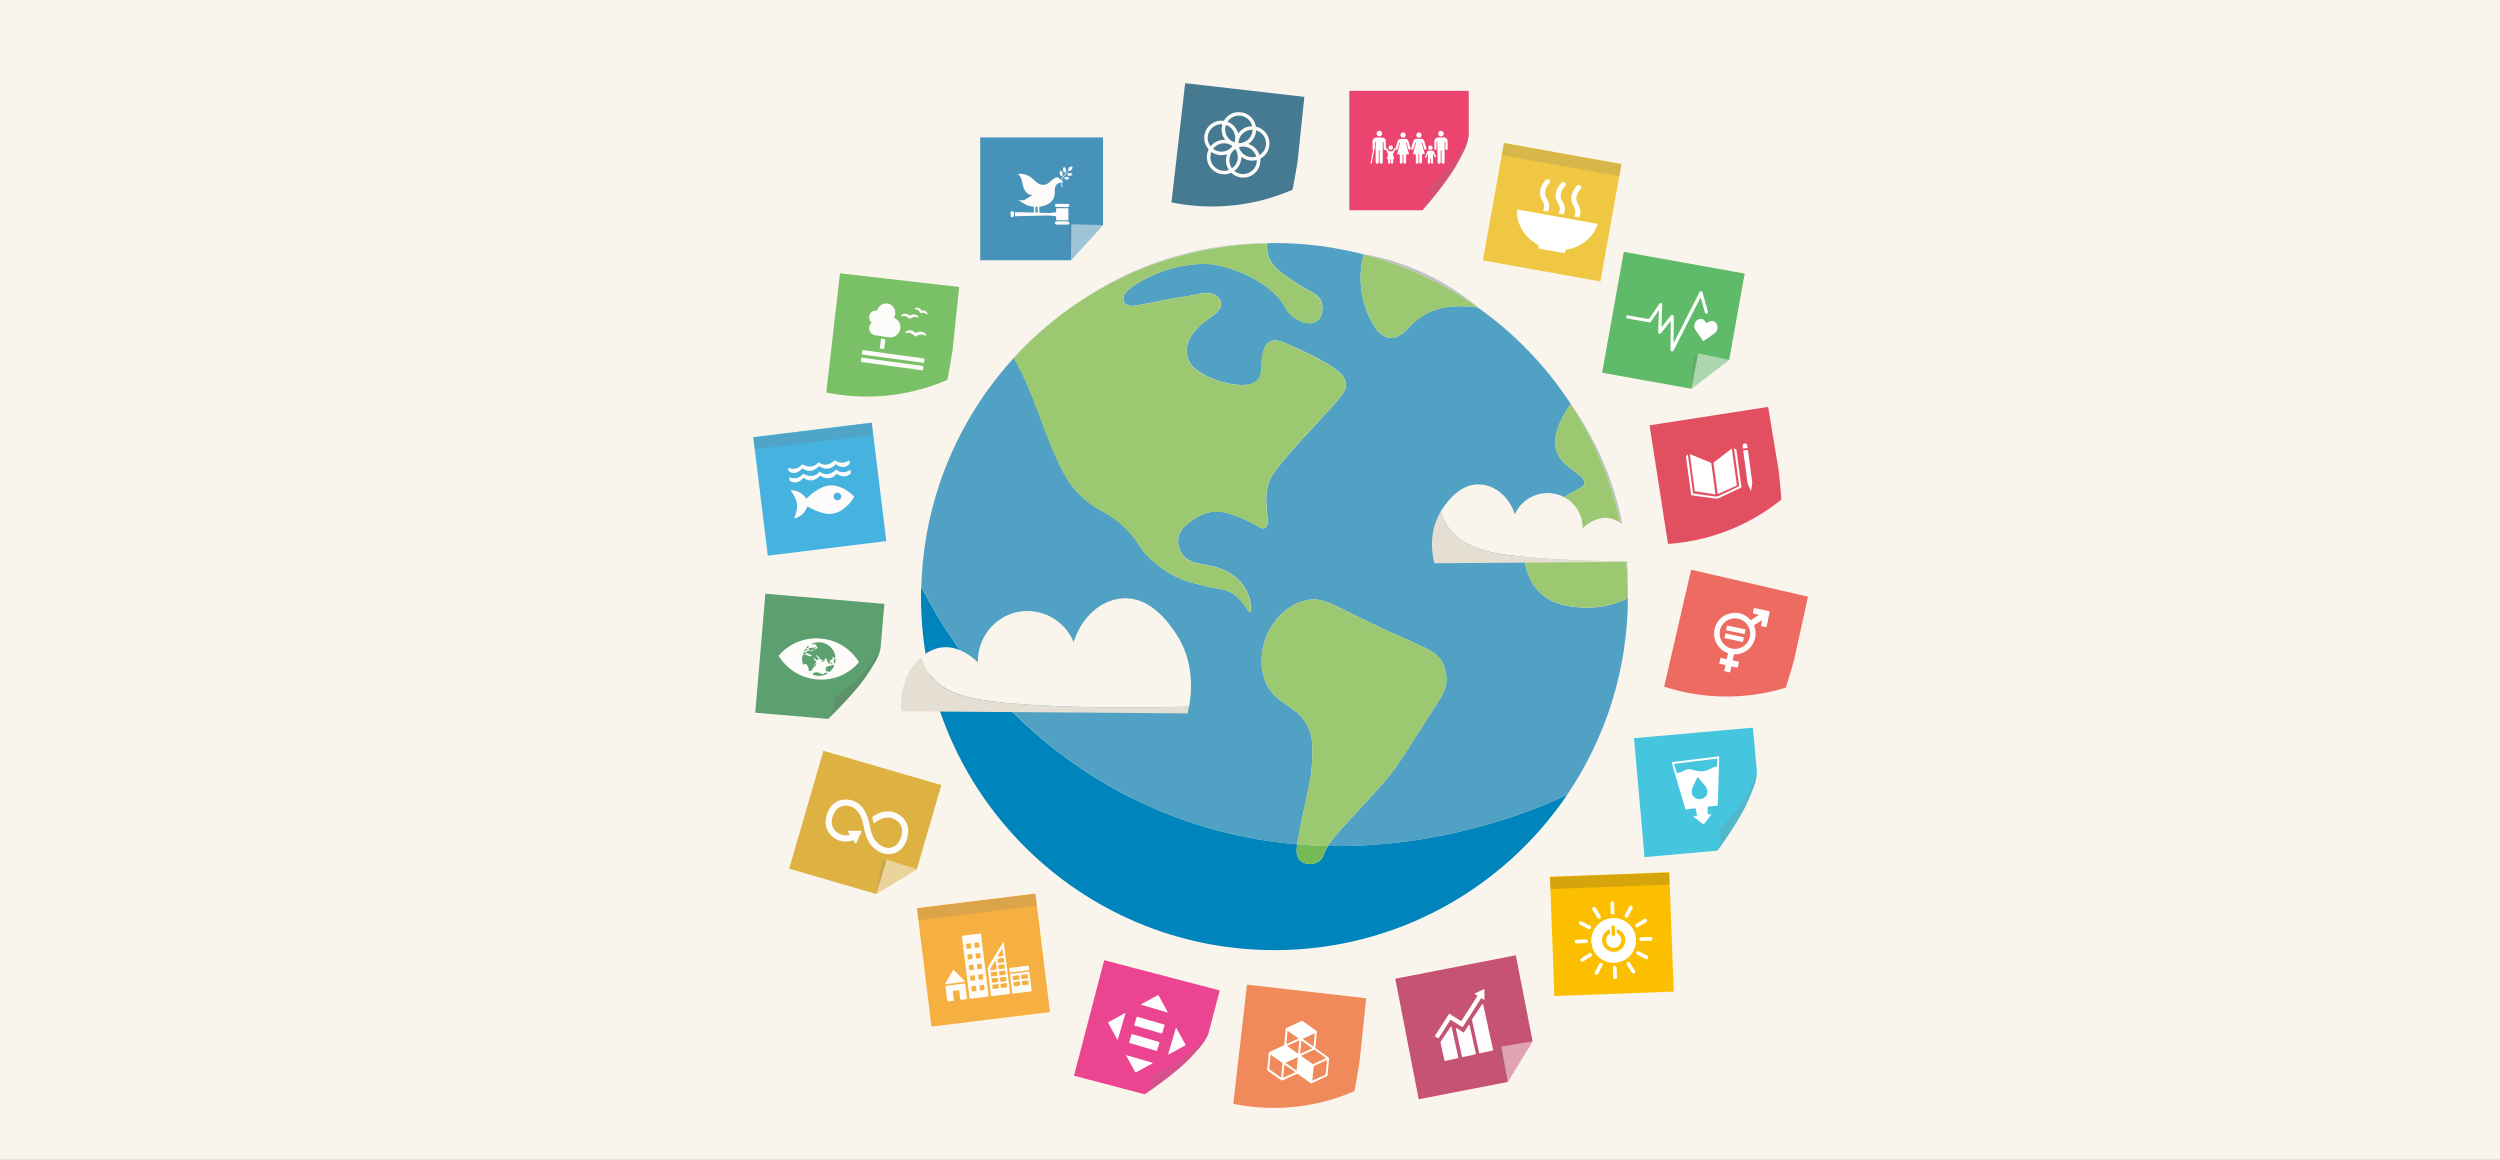 <svg width="541" height="251" viewBox="0 0 541 251" fill="none" xmlns="http://www.w3.org/2000/svg">
<rect x="0" y="0" width="541" height="251" fill="#333333" stroke="none"/>
<g clip-path="url(#clip0_1401_12926)">
<path d="M553 -4H0V255.62H553V-4Z" fill="#FAF5EC"/>
<path d="M350.89 35.483L325.456 30.92L320.894 56.354L346.328 60.916L350.89 35.483Z" fill="#ECB600"/>
<path opacity="0.2" d="M350.882 35.559L325.448 30.996L324.989 33.555L350.423 38.118L350.882 35.559Z" fill="#3C3C3B"/>
<path d="M188.649 91.445L163.001 94.594L166.15 120.241L191.798 117.092L188.649 91.445Z" fill="#0099D9"/>
<path opacity="0.2" d="M188.647 91.506L163 94.655L163.317 97.235L188.964 94.086L188.647 91.506Z" fill="#3C3C3B"/>
<path d="M224.066 193.36L198.418 196.509L201.567 222.156L227.215 219.007L224.066 193.36Z" fill="#F49600"/>
<path opacity="0.2" d="M224.064 193.421L198.417 196.57L198.734 199.15L224.381 196.001L224.064 193.421Z" fill="#3C3C3B"/>
<path d="M179.207 155.58L163.427 154.23L165.628 128.48L191.378 130.68L190.557 140.32C190.417 140.93 190.197 141.66 189.827 142.45C189.557 143.04 189.257 143.55 188.967 143.96C188.967 143.96 188.187 145.27 187.267 146.59C185.987 148.42 183.197 151.71 179.207 155.57V155.58Z" fill="#1F803E"/>
<path opacity="0.2" d="M179.207 155.58C179.627 154.96 180.207 153.93 180.438 152.55C180.538 151.95 180.547 151.42 180.517 150.97C182.097 149.97 184.047 148.53 185.997 146.49C188.147 144.26 189.587 142.05 190.547 140.32C190.407 140.93 190.188 141.66 189.818 142.45C189.548 143.04 189.247 143.55 188.957 143.96C188.957 143.96 188.178 145.27 187.258 146.59C185.978 148.42 183.188 151.71 179.198 155.57L179.207 155.58Z" fill="#1D1D1B"/>
<path d="M307.838 45.5H291.998V19.66H317.838V29.33C317.748 29.95 317.588 30.69 317.288 31.51C317.068 32.12 316.808 32.65 316.568 33.09C316.568 33.09 315.908 34.46 315.098 35.86C313.978 37.79 311.478 41.31 307.828 45.5H307.838Z" fill="#E4003E"/>
<path opacity="0.2" d="M307.837 45.5C308.207 44.85 308.697 43.77 308.807 42.37C308.857 41.77 308.817 41.23 308.757 40.78C310.237 39.65 312.067 38.05 313.837 35.86C315.787 33.45 317.037 31.13 317.847 29.33C317.757 29.95 317.597 30.69 317.297 31.51C317.077 32.12 316.817 32.65 316.577 33.09C316.577 33.09 315.917 34.46 315.107 35.86C313.987 37.79 311.487 41.31 307.837 45.5Z" fill="#575756"/>
<path d="M247.727 236.8L232.407 232.79L238.948 207.79L263.948 214.33L261.497 223.69C261.257 224.26 260.907 224.95 260.417 225.66C260.047 226.2 259.668 226.64 259.318 227.01C259.318 227.01 258.328 228.17 257.198 229.32C255.628 230.91 252.317 233.68 247.727 236.8Z" fill="#E5006C"/>
<path opacity="0.2" d="M247.728 236.8C248.248 236.26 248.998 235.35 249.458 234.02C249.658 233.45 249.758 232.92 249.808 232.47C251.528 231.75 253.698 230.66 255.968 228.99C258.458 227.16 260.268 225.22 261.498 223.69C261.258 224.26 260.908 224.95 260.418 225.66C260.048 226.2 259.668 226.64 259.318 227.01C259.318 227.01 258.328 228.17 257.198 229.32C255.628 230.91 252.318 233.68 247.728 236.8Z" fill="#575756"/>
<path d="M371.647 184.08L355.877 185.48L353.597 159.74L379.337 157.46L380.197 167.09C380.167 167.71 380.067 168.47 379.847 169.31C379.677 169.94 379.467 170.49 379.267 170.95C379.267 170.95 378.727 172.37 378.047 173.84C377.107 175.86 374.927 179.59 371.657 184.08H371.647Z" fill="#00B3D8"/>
<path opacity="0.2" d="M371.647 184.08C371.957 183.4 372.347 182.28 372.337 180.88C372.337 180.28 372.247 179.74 372.147 179.3C373.527 178.04 375.197 176.29 376.777 173.95C378.507 171.38 379.548 168.95 380.198 167.09C380.168 167.71 380.067 168.47 379.847 169.31C379.677 169.94 379.467 170.49 379.267 170.95C379.267 170.95 378.727 172.37 378.047 173.84C377.107 175.86 374.927 179.59 371.657 184.08H371.647Z" fill="#575756"/>
<path d="M279.697 41.06C276.807 42.32 272.627 43.76 267.447 44.38C261.647 45.07 256.787 44.47 253.507 43.8C254.497 35.2 255.487 26.6 256.467 18L282.267 20.96L280.807 34.87C280.637 35.98 280.447 37.11 280.237 38.26C280.067 39.21 279.887 40.14 279.707 41.05L279.697 41.06Z" fill="#004B6E"/>
<path d="M293.077 236.13C290.187 237.39 286.007 238.83 280.827 239.45C275.027 240.14 270.167 239.54 266.887 238.87C267.877 230.27 268.867 221.67 269.847 213.07L295.647 216.03L294.187 229.94C294.017 231.05 293.827 232.18 293.617 233.33C293.447 234.28 293.267 235.21 293.087 236.12L293.077 236.13Z" fill="#EB6123"/>
<path d="M385.487 108.11C383.027 110.09 379.387 112.59 374.557 114.56C369.147 116.77 364.297 117.48 360.957 117.7C359.627 109.15 358.297 100.6 356.967 92.04L382.627 88.05L384.907 101.85C385.037 102.97 385.147 104.1 385.257 105.27C385.347 106.23 385.417 107.17 385.477 108.1L385.487 108.11Z" fill="#D70F29"/>
<path d="M204.997 82.2C202.107 83.46 197.927 84.9 192.747 85.52C186.947 86.21 182.087 85.61 178.807 84.94C179.797 76.34 180.787 67.74 181.767 59.14L207.567 62.1L206.107 76.01C205.937 77.12 205.747 78.25 205.537 79.4C205.367 80.35 205.187 81.28 205.007 82.19L204.997 82.2Z" fill="#48AC33"/>
<path d="M386.467 148.8C383.447 149.73 379.147 150.69 373.917 150.73C368.067 150.77 363.307 149.63 360.127 148.59C362.067 140.16 364.017 131.72 365.957 123.29L391.257 129.12L388.247 142.78C387.947 143.86 387.637 144.96 387.297 146.08C387.017 147 386.737 147.91 386.457 148.79L386.467 148.8Z" fill="#E7362A"/>
<path d="M238.697 48.71L231.747 56.32H212.117V29.74H238.697V48.71Z" fill="#006CA5"/>
<path opacity="0.5" d="M238.698 48.71L231.748 56.32L231.838 48.52L238.698 48.71Z" fill="#F6F6F6"/>
<path opacity="0.2" d="M231.837 48.86C231.807 51.35 231.777 53.83 231.747 56.32C231.477 53.9 231.197 51.47 230.927 49.05L231.837 48.86Z" fill="#3C3C3B"/>
<path d="M198.407 188.1L189.607 193.46L170.767 187.98L178.187 162.47L203.707 169.89L198.407 188.1Z" fill="#D19902"/>
<path opacity="0.5" d="M198.407 188.1L189.607 193.46L191.877 186.01L198.407 188.1Z" fill="#F6F6F6"/>
<path opacity="0.2" d="M191.777 186.33C191.057 188.71 190.327 191.09 189.607 193.47C190.027 191.07 190.437 188.66 190.857 186.26L191.777 186.34V186.33Z" fill="#3C3C3B"/>
<path d="M331.647 225.34L326.267 234.14L307.008 237.88L301.938 211.79L328.027 206.72L331.647 225.34Z" fill="#B11545"/>
<path opacity="0.5" d="M331.647 225.34L326.267 234.14L324.877 226.47L331.647 225.34Z" fill="#F6F6F6"/>
<path opacity="0.2" d="M324.937 226.8C325.377 229.25 325.827 231.69 326.267 234.14C325.537 231.81 324.807 229.48 324.077 227.16L324.937 226.81V226.8Z" fill="#3C3C3B"/>
<path d="M374.198 77.87L366.008 84.13L346.698 80.66L351.388 54.5L377.547 59.2L374.198 77.87Z" fill="#23A338"/>
<path opacity="0.5" d="M374.198 77.87L366.008 84.13L367.478 76.47L374.198 77.87Z" fill="#F6F6F6"/>
<path opacity="0.2" d="M367.418 76.8C366.948 79.24 366.478 81.68 366.008 84.13C366.168 81.7 366.328 79.26 366.488 76.83L367.418 76.81V76.8Z" fill="#3C3C3B"/>
<path d="M268.387 38.38C267.647 38.25 267.027 37.94 266.497 37.45C266.447 37.41 266.417 37.4 266.357 37.42C263.917 38.45 261.217 36.69 261.167 34.04C261.157 33.47 261.277 32.92 261.517 32.41C261.547 32.35 261.537 32.32 261.497 32.27C260.867 31.52 260.567 30.66 260.597 29.68C260.657 28.17 261.667 26.81 263.097 26.32C263.637 26.13 264.197 26.07 264.767 26.14C264.837 26.14 264.867 26.12 264.897 26.07C265.627 24.92 266.687 24.29 268.047 24.27C269.867 24.23 271.417 25.52 271.767 27.32C271.777 27.38 271.797 27.4 271.857 27.42C273.437 27.81 274.587 29.12 274.697 30.73C274.807 32.3 274.147 33.5 272.807 34.31C272.757 34.34 272.737 34.37 272.737 34.43C272.807 35.83 272.287 36.95 271.157 37.77C270.447 38.28 269.647 38.49 268.777 38.44C268.637 38.44 268.497 38.4 268.397 38.39L268.387 38.38ZM270.987 27.3C270.747 26.24 269.837 25.25 268.547 25.05C267.367 24.87 266.217 25.44 265.637 26.34C266.807 26.81 267.577 27.65 267.947 28.87C268.717 27.86 269.727 27.34 270.997 27.3H270.987ZM265.117 30.26C265.117 30.26 265.107 30.24 265.097 30.23C264.397 29.25 264.187 28.18 264.497 27.01C264.527 26.88 264.527 26.88 264.387 26.88C262.297 26.83 260.797 28.94 261.537 30.89C261.647 31.17 261.787 31.43 261.967 31.66C262.787 30.69 263.837 30.22 265.107 30.26H265.117ZM265.517 33.39C265.517 33.39 265.447 33.41 265.417 33.42C264.267 33.75 263.197 33.58 262.207 32.92C262.127 32.87 262.117 32.92 262.107 32.97C261.977 33.32 261.917 33.69 261.927 34.07C261.957 36.05 263.957 37.46 265.837 36.83C265.907 36.81 265.917 36.79 265.877 36.72C265.387 35.93 265.197 35.08 265.327 34.16C265.367 33.91 265.437 33.66 265.517 33.41V33.39ZM270.127 31.13C270.797 31.4 271.017 31.52 271.337 31.78C271.897 32.23 272.297 32.79 272.537 33.47C272.557 33.52 272.557 33.57 272.637 33.52C273.537 32.89 273.997 32.02 273.957 30.93C273.917 29.68 273.087 28.61 271.907 28.22C271.847 28.2 271.827 28.21 271.827 28.28C271.757 29.2 271.397 29.99 270.747 30.65C270.567 30.84 270.357 31 270.127 31.15V31.13ZM268.637 33.94C268.637 34.17 268.627 34.37 268.587 34.58C268.417 35.55 267.947 36.34 267.177 36.94C267.117 36.98 267.127 37 267.177 37.04C267.767 37.49 268.427 37.71 269.167 37.67C270.747 37.58 271.967 36.3 271.987 34.72C271.987 34.65 271.967 34.63 271.897 34.65C271.187 34.83 270.477 34.8 269.777 34.57C269.357 34.43 268.987 34.22 268.627 33.93L268.637 33.94ZM269.657 31.79C269.117 31.69 268.597 31.72 268.187 31.84C268.127 31.86 268.127 31.88 268.137 31.93C268.237 32.24 268.387 32.53 268.577 32.8C269.277 33.79 270.627 34.26 271.787 33.91C271.847 33.89 271.867 33.87 271.837 33.81C271.447 32.7 270.667 32.03 269.647 31.8L269.657 31.79ZM266.107 34.03C265.947 34.93 266.107 35.73 266.537 36.35C266.587 36.42 266.617 36.42 266.677 36.37C267.947 35.42 268.247 33.65 267.367 32.33C267.317 32.26 267.297 32.26 267.227 32.31C266.607 32.78 266.227 33.4 266.097 34.03H266.107ZM263.807 32.78C263.897 32.8 263.997 32.81 264.087 32.81C265.127 32.87 265.977 32.5 266.647 31.7C266.697 31.64 266.697 31.61 266.637 31.56C266.257 31.3 265.857 31.11 265.397 31.05C264.247 30.88 263.307 31.26 262.567 32.14C262.527 32.19 262.537 32.21 262.587 32.25C262.957 32.52 263.367 32.69 263.807 32.77V32.78ZM267.267 30.39C267.287 30.21 267.307 30.06 267.307 29.9C267.307 28.65 266.597 27.58 265.457 27.09C265.344 27.043 265.271 27.077 265.237 27.19C265.217 27.24 265.207 27.29 265.197 27.35C265.017 28.23 265.187 29.03 265.707 29.75C266.057 30.24 266.517 30.58 267.087 30.79C267.137 30.81 267.157 30.82 267.177 30.75C267.207 30.62 267.247 30.49 267.277 30.39H267.267ZM271.027 28.52C271.057 28.4 271.057 28.28 271.067 28.15C271.067 28.09 271.057 28.07 270.987 28.07C270.347 28.07 269.757 28.26 269.247 28.64C268.487 29.2 268.067 29.95 268.017 30.9C268.017 30.96 268.027 30.98 268.087 30.98C269.507 31 270.767 29.95 271.027 28.53V28.52Z" fill="#FEFEFE"/>
<path d="M229.638 39C229.748 38.42 230.128 38.04 230.508 37.65C230.658 37.49 230.818 37.33 230.938 37.15C230.977 37.08 231.007 37.13 231.047 37.15C231.097 37.17 231.098 37.2 231.068 37.24C230.878 37.5 230.647 37.73 230.427 37.96C230.147 38.25 229.897 38.55 229.807 38.95C229.757 39.14 229.737 39.08 229.897 39.21C229.997 39.29 230.097 39.36 230.217 39.44C230.087 39.45 229.957 39.44 229.837 39.46C229.767 39.46 229.758 39.48 229.758 39.55C229.778 39.86 229.847 40.15 229.927 40.45C229.927 40.48 229.977 40.52 229.907 40.53C229.857 40.53 229.807 40.57 229.777 40.48C229.687 40.18 229.617 39.88 229.607 39.57C229.607 39.53 229.607 39.49 229.547 39.5C229.077 39.59 228.678 39.77 228.448 40.23C228.328 40.48 228.278 40.74 228.258 41.02C228.228 41.32 228.257 41.61 228.247 41.91C228.177 42.91 227.697 43.64 226.837 44.13C226.277 44.45 225.677 44.62 225.047 44.72C224.917 44.74 224.917 44.74 224.917 44.87C224.917 45.23 224.917 45.59 224.917 45.95C224.917 46.02 224.928 46.05 225.008 46.05C225.688 46.06 226.367 46.09 227.047 46.09C227.327 46.09 227.608 46.04 227.888 46C228.078 45.98 228.277 45.95 228.467 45.94C228.527 45.94 228.537 45.91 228.537 45.85C228.537 45.66 228.537 45.47 228.537 45.29C228.537 45.13 228.607 45.05 228.777 45.05C229.507 45.05 230.227 45.05 230.957 45.05C231.127 45.05 231.198 45.12 231.198 45.28C231.198 46 231.198 46.72 231.198 47.45C231.198 47.62 231.127 47.68 230.957 47.68C230.237 47.68 229.517 47.68 228.787 47.68C228.607 47.68 228.537 47.61 228.537 47.43C228.537 47.25 228.537 47.07 228.537 46.89C228.537 46.82 228.518 46.79 228.448 46.78C228.028 46.74 227.618 46.68 227.198 46.65C226.788 46.61 226.387 46.65 225.977 46.65C225.517 46.65 225.067 46.67 224.607 46.68C223.717 46.7 222.828 46.72 221.948 46.74C221.438 46.75 220.937 46.76 220.427 46.77C220.197 46.77 219.957 46.77 219.727 46.79C219.667 46.79 219.647 46.79 219.647 46.72C219.647 46.48 219.647 46.23 219.647 45.99C219.647 45.93 219.667 45.91 219.727 45.91C220.187 45.92 220.637 45.93 221.097 45.94C221.937 45.96 222.767 45.98 223.607 45.99C223.727 45.99 223.727 45.99 223.727 45.87C223.727 45.53 223.727 45.19 223.727 44.85C223.727 44.76 223.707 44.73 223.617 44.72C223.137 44.68 222.657 44.58 222.207 44.39C221.867 44.25 221.568 44.05 221.258 43.86C220.938 43.66 220.627 43.46 220.277 43.3C220.417 43.32 220.558 43.34 220.698 43.35C221.158 43.38 221.608 43.34 222.008 43.1C222.208 42.98 222.387 42.84 222.587 42.72C222.847 42.55 223.107 42.4 223.417 42.34C223.457 42.34 223.487 42.32 223.527 42.32C223.527 42.32 223.527 42.32 223.547 42.31C223.227 42.27 222.937 42.19 222.657 42.05C222.117 41.76 221.787 41.3 221.557 40.75C221.397 40.36 221.317 39.95 221.227 39.54C221.157 39.23 221.077 38.92 220.967 38.62C220.817 38.21 220.618 37.84 220.198 37.64C220.268 37.64 220.337 37.62 220.407 37.62C221.117 37.57 221.798 37.68 222.438 37.99C222.938 38.23 223.368 38.56 223.758 38.94C224.008 39.18 224.247 39.43 224.547 39.62C224.937 39.87 225.357 40.03 225.837 40C226.277 39.97 226.657 39.8 226.997 39.53C227.277 39.31 227.517 39.05 227.807 38.84C227.987 38.7 228.177 38.57 228.397 38.47C228.777 38.31 229.047 38.37 229.327 38.67C229.427 38.78 229.537 38.89 229.657 39H229.638ZM224.547 45.38C224.547 45.19 224.547 45 224.547 44.82C224.547 44.77 224.537 44.75 224.477 44.75C224.357 44.75 224.237 44.76 224.117 44.76C224.077 44.76 224.068 44.78 224.068 44.82C224.068 45.2 224.068 45.57 224.068 45.95C224.068 45.99 224.078 46.01 224.128 46.01C224.248 46.01 224.357 46.01 224.477 46.01C224.527 46.01 224.547 45.99 224.547 45.94C224.547 45.75 224.547 45.56 224.547 45.38Z" fill="#FEFFFF"/>
<path d="M229.848 44.8C229.448 44.8 229.048 44.8 228.648 44.8C228.498 44.8 228.378 44.73 228.318 44.59C228.258 44.46 228.288 44.33 228.378 44.22C228.448 44.14 228.528 44.11 228.628 44.11C229.438 44.11 230.248 44.11 231.058 44.11C231.258 44.11 231.408 44.26 231.408 44.46C231.408 44.66 231.258 44.8 231.058 44.81C230.658 44.81 230.248 44.81 229.848 44.81V44.8Z" fill="#FEFFFF"/>
<path d="M229.857 47.9C230.247 47.9 230.647 47.9 231.037 47.9C231.257 47.9 231.407 48.04 231.407 48.25C231.407 48.45 231.257 48.6 231.047 48.6C230.247 48.6 229.447 48.6 228.647 48.6C228.427 48.6 228.277 48.45 228.277 48.25C228.277 48.05 228.437 47.9 228.657 47.9C229.057 47.9 229.457 47.9 229.847 47.9H229.857Z" fill="#FEFFFF"/>
<path d="M218.677 46.34C218.677 46.24 218.677 46.13 218.677 46.03C218.677 45.83 218.808 45.7 219.008 45.7C219.038 45.7 219.077 45.7 219.107 45.7C219.267 45.7 219.397 45.8 219.417 45.96C219.447 46.21 219.447 46.47 219.417 46.72C219.397 46.88 219.277 46.97 219.117 46.98C219.077 46.98 219.037 46.98 218.997 46.98C218.807 46.98 218.677 46.85 218.677 46.66C218.677 46.55 218.677 46.44 218.677 46.34Z" fill="#FDFEFE"/>
<path d="M231.967 36.02C232.107 36.01 232.107 36.01 232.097 36.15C232.077 36.44 232.007 36.71 231.737 36.87C231.567 36.97 231.377 37 231.187 37C231.137 37 231.127 36.98 231.127 36.93C231.127 36.76 231.157 36.59 231.227 36.44C231.357 36.16 231.597 36.06 231.877 36.02C231.907 36.02 231.937 36.02 231.957 36.02H231.967Z" fill="#FDFEFE"/>
<path d="M230.718 36.89C230.718 37.03 230.648 37.2 230.548 37.35C230.538 37.37 230.528 37.41 230.478 37.38C230.258 37.24 230.058 37.07 230.018 36.79C229.988 36.55 230.078 36.35 230.198 36.16C230.208 36.14 230.218 36.13 230.248 36.14C230.498 36.23 230.738 36.6 230.718 36.89Z" fill="#FDFEFE"/>
<path d="M229.998 37.6C229.998 37.82 229.918 37.99 229.818 38.15C229.808 38.17 229.788 38.18 229.758 38.17C229.508 38.07 229.278 37.72 229.298 37.45C229.298 37.27 229.378 37.1 229.478 36.95C229.498 36.92 229.508 36.9 229.548 36.93C229.798 37.09 229.998 37.29 230.008 37.6H229.998Z" fill="#FDFEFE"/>
<path d="M231.498 37.43C231.728 37.43 231.898 37.53 232.058 37.66C232.088 37.69 232.078 37.71 232.058 37.74C231.758 38.13 231.308 38.17 230.948 37.84C230.928 37.82 230.888 37.81 230.928 37.77C231.088 37.59 231.268 37.44 231.508 37.43H231.498Z" fill="#FDFEFE"/>
<path d="M230.857 38.25C231.067 38.25 231.237 38.41 231.397 38.6C231.417 38.63 231.397 38.64 231.387 38.66C230.977 38.98 230.597 38.96 230.267 38.53C230.247 38.5 230.247 38.48 230.267 38.46C230.427 38.34 230.597 38.25 230.857 38.25Z" fill="#FDFEFE"/>
<path d="M190.897 72.76C190.387 72.69 189.867 72.62 189.357 72.55C188.677 72.45 188.117 71.82 188.077 71.12C188.057 70.62 188.227 70.19 188.597 69.86C188.647 69.82 188.637 69.8 188.597 69.76C187.947 69.18 187.917 68.21 188.537 67.61C188.867 67.28 189.277 67.15 189.747 67.21C189.827 67.21 189.847 67.21 189.867 67.13C190.117 66.31 190.667 65.82 191.507 65.69C192.677 65.51 193.747 66.46 193.737 67.65C193.737 68.02 193.647 68.35 193.447 68.67C193.417 68.72 193.417 68.74 193.477 68.77C194.357 69.17 194.837 69.86 194.837 70.83C194.837 72.06 193.867 72.94 192.767 73.01C192.467 73.03 192.187 72.97 191.897 72.93C191.567 72.89 191.237 72.84 190.897 72.79V72.77V72.76Z" fill="white"/>
<path d="M192.997 79.24C190.807 78.94 188.617 78.64 186.427 78.34C186.334 78.327 186.294 78.273 186.307 78.18C186.337 77.95 186.367 77.73 186.397 77.5C186.417 77.39 186.417 77.38 186.537 77.4C187.437 77.52 188.337 77.65 189.237 77.77C192.727 78.25 196.207 78.72 199.697 79.2C199.797 79.213 199.841 79.273 199.827 79.38L199.737 80.01C199.724 80.11 199.671 80.153 199.577 80.14C197.387 79.84 195.187 79.54 192.997 79.24Z" fill="#FEFEFE"/>
<path d="M193.217 77.62C191.027 77.32 188.837 77.02 186.657 76.72C186.557 76.707 186.514 76.65 186.527 76.55C186.557 76.32 186.587 76.1 186.617 75.87C186.627 75.79 186.657 75.76 186.747 75.77C187.087 75.82 187.437 75.87 187.777 75.91L199.917 77.57C200.017 77.583 200.061 77.643 200.047 77.75C200.017 77.97 199.987 78.19 199.957 78.4C199.937 78.53 199.937 78.53 199.807 78.51C197.607 78.21 195.417 77.91 193.217 77.61V77.62Z" fill="white"/>
<path d="M196.707 72C196.467 71.97 196.257 71.96 196.067 72.06C196.017 72.09 195.947 72.08 195.917 72.02C195.877 71.96 195.907 71.83 195.967 71.78C196.257 71.58 196.567 71.45 196.917 71.46C197.397 71.47 197.787 71.69 198.127 72.01C198.177 72.05 198.197 72.06 198.257 72.03C198.587 71.85 198.937 71.75 199.307 71.78C199.767 71.82 200.127 72.05 200.407 72.4C200.457 72.46 200.437 72.58 200.387 72.63C200.317 72.68 200.257 72.66 200.197 72.61C200.087 72.51 199.957 72.47 199.817 72.44C199.247 72.32 198.737 72.45 198.257 72.76C198.087 72.87 198.047 72.87 197.917 72.71C197.587 72.33 197.177 72.07 196.707 72Z" fill="#FEFEFE"/>
<path d="M190.527 74.35C190.567 74.03 190.617 73.72 190.657 73.4C190.667 73.32 190.697 73.29 190.777 73.3C191.017 73.34 191.257 73.37 191.497 73.4C191.577 73.41 191.607 73.45 191.597 73.53C191.507 74.16 191.417 74.8 191.337 75.43C191.327 75.51 191.297 75.54 191.207 75.53C190.967 75.49 190.727 75.46 190.487 75.43C190.417 75.43 190.387 75.39 190.397 75.32C190.447 75 190.487 74.68 190.527 74.36V74.35Z" fill="#FEFEFE"/>
<path d="M196.047 67.92C196.337 67.96 196.597 68.09 196.827 68.28C196.877 68.32 196.907 68.32 196.957 68.28C197.307 68.07 197.677 67.97 198.087 68.08C198.357 68.15 198.567 68.3 198.747 68.5C198.807 68.56 198.787 68.64 198.747 68.7C198.707 68.76 198.637 68.76 198.587 68.72C198.367 68.56 198.127 68.55 197.867 68.57C197.547 68.6 197.267 68.72 197.017 68.91C196.857 69.03 196.817 69.02 196.687 68.89C196.337 68.54 195.917 68.34 195.407 68.38C195.337 68.38 195.267 68.4 195.207 68.43C195.117 68.48 195.057 68.47 195.017 68.41C194.977 68.35 194.997 68.23 195.067 68.18C195.267 68.02 195.487 67.91 195.747 67.88C195.857 67.87 195.957 67.87 196.067 67.88L196.047 67.92Z" fill="#FEFEFE"/>
<path d="M198.597 66.59C198.947 66.64 199.197 66.85 199.387 67.15C199.417 67.2 199.447 67.21 199.507 67.21C199.897 67.15 200.257 67.21 200.537 67.53C200.627 67.63 200.687 67.74 200.737 67.86C200.767 67.93 200.737 68.03 200.677 68.06C200.597 68.09 200.547 68.06 200.497 67.99C200.387 67.84 200.227 67.78 200.067 67.73C199.827 67.66 199.577 67.68 199.337 67.75C199.197 67.79 199.147 67.77 199.087 67.64C198.937 67.31 198.707 67.06 198.347 66.95C198.277 66.93 198.217 66.91 198.137 66.92C198.067 66.93 197.997 66.92 197.977 66.84C197.957 66.77 198.007 66.68 198.077 66.66C198.247 66.6 198.417 66.58 198.587 66.6L198.597 66.59Z" fill="#FEFEFE"/>
<path d="M180.127 111.17C179.377 111.26 178.677 111.17 177.977 110.99C176.857 110.7 175.817 110.22 174.827 109.63C174.747 109.58 174.747 109.58 174.707 109.67C174.377 110.45 173.897 111.12 173.207 111.62C172.847 111.88 172.457 112.05 172.027 112.15C171.977 112.16 171.927 112.18 171.887 112.13C171.847 112.08 171.887 112.04 171.897 112C172.207 111.27 172.427 110.52 172.477 109.72C172.527 109.01 172.357 108.35 172.067 107.71C171.837 107.2 171.547 106.73 171.207 106.29C171.197 106.27 171.177 106.26 171.167 106.24C171.147 106.21 171.127 106.18 171.147 106.14C171.167 106.1 171.207 106.09 171.247 106.09C171.597 106.09 171.947 106.13 172.287 106.23C172.977 106.44 173.557 106.85 174.057 107.36C174.207 107.52 174.357 107.68 174.477 107.86C174.517 107.92 174.537 107.91 174.577 107.86C175.377 107.05 176.267 106.34 177.267 105.79C177.767 105.51 178.297 105.29 178.857 105.16C179.617 104.99 180.377 105.01 181.127 105.2C181.967 105.41 182.737 105.79 183.447 106.28C183.927 106.61 184.367 106.98 184.767 107.39C184.857 107.48 184.857 107.49 184.797 107.59C184.147 108.67 183.347 109.59 182.297 110.3C181.777 110.65 181.207 110.91 180.597 111.06C180.417 111.1 180.237 111.13 180.087 111.16L180.127 111.17ZM182.027 107.34C181.967 106.88 181.577 106.56 181.117 106.62C180.667 106.67 180.337 107.09 180.397 107.54C180.457 107.99 180.867 108.31 181.317 108.26C181.787 108.21 182.117 107.74 182.027 107.34Z" fill="#FEFFFF"/>
<path d="M183.857 100.01C183.857 100.09 183.877 100.17 183.887 100.25C183.897 100.31 183.887 100.35 183.847 100.39C183.517 100.74 183.137 100.98 182.657 101.04C182.367 101.08 182.087 101.04 181.807 100.96C181.487 100.86 181.197 100.71 180.927 100.51C180.837 100.44 180.817 100.44 180.747 100.53C180.477 100.85 180.167 101.11 179.777 101.26C179.207 101.49 178.637 101.47 178.067 101.28C177.797 101.19 177.537 101.07 177.307 100.92C177.247 100.88 177.217 100.89 177.167 100.94C176.807 101.32 176.387 101.61 175.877 101.77C175.167 102 174.507 101.89 173.877 101.49C173.827 101.46 173.777 101.42 173.727 101.39C173.627 101.32 173.617 101.32 173.537 101.41C173.257 101.74 172.937 102.02 172.537 102.19C171.947 102.44 171.377 102.39 170.827 102.08C170.687 102 170.607 101.88 170.587 101.72C170.577 101.61 170.557 101.49 170.547 101.38C170.537 101.28 170.577 101.24 170.677 101.28C171.087 101.42 171.497 101.48 171.927 101.43C172.487 101.36 172.957 101.11 173.357 100.71C173.417 100.65 173.467 100.59 173.517 100.53C173.567 100.47 173.607 100.46 173.667 100.5C174.177 100.79 174.727 100.97 175.327 100.96C176.007 100.95 176.557 100.66 176.997 100.16C177.007 100.14 177.027 100.13 177.037 100.11C177.117 100.02 177.137 100.02 177.227 100.09C177.637 100.39 178.087 100.56 178.597 100.56C179.027 100.56 179.427 100.43 179.807 100.23C180.097 100.07 180.367 99.88 180.607 99.64C180.657 99.59 180.707 99.61 180.747 99.64C181.007 99.83 181.287 99.98 181.597 100.06C182.267 100.24 182.897 100.12 183.497 99.79C183.557 99.75 183.627 99.71 183.687 99.67C183.757 99.63 183.807 99.65 183.817 99.73C183.827 99.82 183.837 99.92 183.847 100.01H183.857Z" fill="#FEFFFF"/>
<path d="M184.107 102.05C184.107 102.05 184.107 102.15 184.127 102.2C184.167 102.32 184.127 102.41 184.027 102.5C183.677 102.84 183.277 103.06 182.777 103.1C182.457 103.12 182.147 103.06 181.847 102.94C181.607 102.84 181.377 102.72 181.177 102.56C181.087 102.5 181.077 102.5 180.997 102.58C180.707 102.92 180.377 103.19 179.957 103.35C179.467 103.53 178.977 103.52 178.487 103.39C178.157 103.3 177.837 103.16 177.547 102.98C177.487 102.94 177.447 102.96 177.407 103.01C177.057 103.37 176.657 103.65 176.187 103.82C175.457 104.08 174.767 103.97 174.117 103.55C174.067 103.52 174.017 103.49 173.977 103.45C173.877 103.38 173.867 103.38 173.797 103.47C173.527 103.8 173.207 104.06 172.827 104.24C172.187 104.53 171.577 104.45 170.987 104.09C170.897 104.04 170.857 103.98 170.847 103.88C170.847 103.74 170.817 103.6 170.797 103.45C170.787 103.34 170.827 103.3 170.937 103.34C171.337 103.47 171.737 103.53 172.157 103.48C172.737 103.41 173.217 103.16 173.617 102.74C173.667 102.69 173.717 102.64 173.757 102.58C173.807 102.52 173.847 102.51 173.907 102.55C174.427 102.85 174.987 103.03 175.587 103.01C176.207 102.99 176.727 102.74 177.157 102.3C177.197 102.26 177.237 102.22 177.267 102.18C177.357 102.08 177.367 102.08 177.477 102.15C177.797 102.38 178.147 102.54 178.537 102.59C179.087 102.66 179.597 102.53 180.067 102.27C180.357 102.11 180.617 101.92 180.847 101.69C180.897 101.64 180.947 101.66 180.987 101.69C181.277 101.9 181.587 102.06 181.937 102.13C182.627 102.28 183.257 102.13 183.857 101.77C183.887 101.75 183.917 101.73 183.937 101.72C184.007 101.68 184.057 101.7 184.067 101.78C184.077 101.87 184.087 101.97 184.097 102.06L184.107 102.05Z" fill="#FEFFFF"/>
<path d="M177.527 138.18C179.227 138.31 180.808 138.79 182.258 139.68C183.188 140.25 184.018 140.94 184.748 141.76C185.158 142.22 185.527 142.71 185.837 143.23C185.867 143.28 185.867 143.31 185.827 143.36C185.037 144.28 184.118 145.03 183.068 145.64C181.708 146.44 180.227 146.9 178.657 147.03C177.667 147.11 176.687 147.06 175.707 146.88C173.567 146.49 171.717 145.52 170.157 144C169.537 143.39 168.987 142.72 168.537 141.98C168.507 141.93 168.508 141.89 168.548 141.85C169.628 140.59 170.947 139.65 172.467 138.99C173.457 138.56 174.498 138.3 175.568 138.19C176.138 138.13 176.717 138.12 177.287 138.16C177.367 138.16 177.438 138.17 177.508 138.18H177.527ZM175.508 139.42C175.508 139.42 175.578 139.42 175.608 139.42C175.798 139.42 175.988 139.41 176.188 139.42C176.318 139.42 176.438 139.44 176.558 139.49C176.658 139.54 176.687 139.6 176.657 139.7C176.627 139.8 176.657 139.88 176.727 139.96C176.777 140.01 176.838 140.06 176.888 140.11C176.958 140.18 176.948 140.22 176.868 140.26C176.718 140.33 176.567 140.41 176.417 140.48C176.367 140.5 176.308 140.53 176.248 140.53C176.208 140.53 176.177 140.52 176.167 140.48C176.157 140.45 176.168 140.42 176.198 140.4C176.238 140.38 176.268 140.36 176.308 140.34C176.388 140.3 176.468 140.27 176.548 140.23C176.568 140.23 176.597 140.21 176.597 140.18C176.597 140.15 176.568 140.14 176.548 140.13C176.488 140.1 176.417 140.09 176.347 140.11C176.057 140.16 175.767 140.18 175.477 140.18C175.307 140.18 175.148 140.24 175.008 140.34C174.908 140.42 174.918 140.49 175.008 140.57C175.078 140.62 175.147 140.66 175.227 140.69C175.497 140.81 175.557 140.79 175.767 140.58C175.797 140.55 175.818 140.53 175.858 140.52C175.918 140.5 175.977 140.51 176.027 140.55C176.067 140.58 176.077 140.61 176.027 140.63C175.937 140.67 175.868 140.73 175.798 140.8C175.678 140.92 175.567 140.93 175.407 140.86C175.197 140.77 174.977 140.75 174.767 140.86C174.697 140.9 174.638 140.94 174.558 140.96C174.488 140.98 174.447 141.01 174.477 141.09C174.497 141.15 174.467 141.2 174.417 141.23C174.367 141.26 174.317 141.28 174.267 141.24C174.187 141.19 174.107 141.18 174.017 141.19C173.847 141.2 173.797 141.29 173.827 141.46C173.847 141.56 173.917 141.6 174.017 141.55C174.087 141.51 174.158 141.5 174.238 141.49C174.418 141.47 174.587 141.44 174.727 141.32C174.777 141.28 174.828 141.29 174.878 141.32C174.918 141.35 174.947 141.4 174.967 141.45C175.007 141.55 175.048 141.65 175.108 141.74C175.118 141.76 175.137 141.78 175.167 141.77C175.197 141.76 175.177 141.73 175.167 141.71C175.157 141.65 175.138 141.58 175.128 141.52C175.128 141.5 175.127 141.48 175.147 141.47C175.167 141.47 175.187 141.47 175.207 141.49C175.247 141.53 175.278 141.58 175.308 141.63C175.338 141.68 175.368 141.71 175.438 141.67C175.518 141.63 175.588 141.65 175.628 141.7C175.668 141.77 175.657 141.87 175.597 141.92C175.507 142 175.397 142.05 175.277 142.04C175.127 142.03 174.998 141.96 174.868 141.89C174.668 141.78 174.447 141.7 174.227 141.63C174.107 141.59 174.007 141.61 173.897 141.65C173.877 141.65 173.868 141.67 173.858 141.68C173.808 141.76 173.748 141.83 173.678 141.9C173.648 141.93 173.628 141.96 173.618 142.01C173.528 142.57 173.568 143.13 173.738 143.68C173.768 143.78 173.877 143.82 173.967 143.78C174.057 143.74 174.137 143.7 174.227 143.66C174.327 143.62 174.368 143.63 174.438 143.71C174.458 143.74 174.478 143.76 174.508 143.78C174.588 143.83 174.618 143.9 174.618 143.99C174.618 144.06 174.637 144.08 174.707 144.06C174.797 144.03 174.827 144.06 174.847 144.16C174.847 144.24 174.868 144.33 174.878 144.41C174.878 144.45 174.898 144.5 174.928 144.5C175.018 144.5 174.988 144.56 174.988 144.61C174.988 144.67 174.988 144.73 174.988 144.8C174.988 144.9 174.987 145.01 175.027 145.11C175.047 145.16 175.068 145.22 175.128 145.22C175.328 145.24 175.507 145.19 175.647 145.05C175.767 144.94 175.828 144.79 175.888 144.64C175.918 144.56 175.948 144.47 176.048 144.44C176.068 144.44 176.077 144.42 176.087 144.39C176.137 144.22 176.237 144.05 176.227 143.86C176.227 143.75 176.267 143.65 176.347 143.57C176.417 143.51 176.478 143.46 176.548 143.4C176.638 143.31 176.688 143.17 176.548 143.08C176.498 143.05 176.447 143.02 176.407 142.98C176.217 142.83 176.107 142.63 176.097 142.38C176.097 142.35 176.088 142.3 176.128 142.29C176.168 142.29 176.187 142.32 176.207 142.35C176.297 142.47 176.388 142.59 176.488 142.71C176.538 142.78 176.598 142.84 176.688 142.84C176.838 142.84 176.968 142.78 177.068 142.66C177.128 142.59 177.128 142.52 177.068 142.44C177.028 142.39 176.988 142.34 176.948 142.29C176.828 142.15 176.687 142.02 176.587 141.86C176.567 141.83 176.538 141.79 176.568 141.76C176.608 141.72 176.648 141.75 176.678 141.76C176.688 141.76 176.707 141.78 176.717 141.79C176.837 141.9 176.968 142 177.118 142.08C177.188 142.12 177.248 142.18 177.258 142.27C177.268 142.49 177.397 142.61 177.587 142.68C177.817 142.76 178.038 142.86 178.188 143.07C178.228 143.12 178.278 143.13 178.318 143.07C178.418 142.94 178.538 142.81 178.498 142.63C178.488 142.56 178.517 142.52 178.577 142.49C178.717 142.43 178.848 142.49 178.888 142.63C178.938 142.79 178.987 142.96 179.037 143.13C179.117 143.41 179.338 143.56 179.558 143.72C179.578 143.74 179.617 143.74 179.647 143.72C179.677 143.7 179.677 143.67 179.667 143.64C179.647 143.55 179.608 143.47 179.568 143.4C179.458 143.21 179.518 143.05 179.628 142.89C179.668 142.84 179.717 142.8 179.787 142.8C179.917 142.8 180.028 142.74 180.138 142.68C180.248 142.62 180.258 142.59 180.198 142.48C180.148 142.39 180.137 142.29 180.157 142.19C180.177 142.11 180.217 142.1 180.277 142.15C180.307 142.18 180.338 142.22 180.358 142.25C180.468 142.39 180.688 142.39 180.758 142.23C180.788 142.16 180.797 142.09 180.787 142.01C180.417 139.81 178.117 138.45 176.017 139.19C175.857 139.25 175.687 139.31 175.517 139.41L175.508 139.42ZM178.657 144.71C178.657 144.71 178.657 144.74 178.657 144.75C178.677 144.92 178.728 145.09 178.758 145.27C178.768 145.33 178.818 145.34 178.878 145.32C178.948 145.29 179.017 145.25 179.087 145.22C179.107 145.22 179.127 145.2 179.147 145.22C179.167 145.24 179.147 145.26 179.147 145.28C179.147 145.31 179.127 145.34 179.157 145.36C179.187 145.38 179.218 145.36 179.238 145.34C179.288 145.3 179.338 145.31 179.388 145.34C179.418 145.35 179.458 145.37 179.488 145.39C179.528 145.41 179.557 145.41 179.587 145.38C179.927 145.07 180.208 144.72 180.428 144.31C180.488 144.2 180.478 144.1 180.448 144C180.448 143.97 180.427 143.95 180.417 143.92C180.377 143.82 180.358 143.81 180.258 143.87C180.068 143.98 179.867 144.05 179.647 144.07C179.477 144.09 179.308 144.12 179.138 144.17C178.898 144.23 178.677 144.49 178.657 144.74V144.71ZM179.157 145.68C178.967 145.57 178.777 145.55 178.587 145.6C178.447 145.64 178.317 145.72 178.207 145.82C178.107 145.91 178.008 145.91 177.888 145.86C177.648 145.76 177.418 145.65 177.178 145.57C176.888 145.47 176.587 145.43 176.287 145.53C176.117 145.58 175.977 145.68 175.897 145.84C175.847 145.94 175.877 146.02 175.977 146.05C176.947 146.38 177.888 146.33 178.808 145.89C178.928 145.83 179.047 145.77 179.167 145.68H179.157ZM180.678 143.65C180.768 143.34 180.818 143.04 180.818 142.73C180.818 142.61 180.767 142.51 180.647 142.45C180.607 142.43 180.567 142.41 180.527 142.44C180.507 142.46 180.548 142.5 180.558 142.53C180.578 142.58 180.618 142.63 180.558 142.69C180.418 142.84 180.398 143.01 180.438 143.2C180.478 143.37 180.537 143.52 180.667 143.65H180.678ZM173.998 141.03C174.058 141.03 174.107 141 174.157 140.96C174.337 140.82 174.507 140.65 174.727 140.56C174.787 140.51 174.787 140.48 174.727 140.44C174.607 140.35 174.328 140.39 174.238 140.51C174.128 140.65 174.037 140.81 173.957 140.96C173.927 141.01 173.958 141.02 173.998 141.02V141.03ZM176.258 144.27C176.258 144.27 176.258 144.35 176.258 144.4C176.258 144.42 176.257 144.44 176.287 144.45C176.307 144.45 176.317 144.44 176.327 144.42C176.367 144.37 176.398 144.3 176.428 144.24C176.498 144.07 176.557 143.9 176.657 143.74C176.667 143.72 176.678 143.69 176.688 143.67C176.688 143.63 176.707 143.59 176.667 143.56C176.637 143.53 176.598 143.54 176.558 143.56C176.468 143.6 176.398 143.66 176.368 143.75C176.308 143.92 176.268 144.09 176.238 144.28L176.258 144.27ZM174.587 140.25C174.767 140.27 174.977 140.12 175.017 139.95C175.037 139.86 174.997 139.8 174.907 139.81C174.817 139.81 174.738 139.83 174.678 139.91C174.628 139.97 174.567 140.03 174.517 140.09C174.497 140.12 174.447 140.14 174.477 140.19C174.497 140.23 174.547 140.25 174.597 140.26L174.587 140.25ZM179.967 143.77C179.967 143.77 180.037 143.77 180.077 143.75C180.097 143.74 180.128 143.72 180.118 143.69C180.098 143.6 180.028 143.55 179.948 143.51C179.878 143.48 179.827 143.51 179.777 143.56C179.717 143.61 179.727 143.65 179.777 143.7C179.827 143.74 179.897 143.76 179.967 143.77ZM178.008 143.27C178.008 143.27 178.078 143.27 178.118 143.26C178.138 143.25 178.157 143.23 178.157 143.2C178.157 143.14 178.047 143.04 177.977 143.01C177.917 142.99 177.838 143.02 177.798 143.09C177.768 143.13 177.778 143.16 177.808 143.19C177.868 143.24 177.938 143.26 178.008 143.27ZM179.818 143.4C179.898 143.4 179.937 143.38 179.917 143.33C179.887 143.25 179.838 143.18 179.758 143.14C179.698 143.11 179.647 143.14 179.647 143.21C179.647 143.31 179.718 143.39 179.818 143.4Z" fill="white"/>
<path d="M196.357 181.28C196.157 182 195.897 182.64 195.477 183.2C194.557 184.41 193.327 184.96 191.807 184.8C190.857 184.7 190.037 184.29 189.307 183.68C188.787 183.24 188.337 182.73 187.997 182.14C187.567 181.42 187.297 180.64 187.107 179.82C186.967 179.19 186.857 178.56 186.687 177.94C186.507 177.32 186.297 176.72 185.987 176.16C185.627 175.5 185.127 174.98 184.437 174.67C183.447 174.22 182.447 174.21 181.497 174.78C181.047 175.05 180.737 175.47 180.507 175.94C180.217 176.52 180.017 177.14 179.997 177.79C179.967 178.91 180.477 179.76 181.427 180.32C182.157 180.75 182.947 180.9 183.787 180.68C183.917 180.65 183.917 180.65 183.847 180.53C183.727 180.35 183.617 180.16 183.497 179.98C183.467 179.94 183.437 179.89 183.477 179.84C183.507 179.79 183.557 179.79 183.617 179.79C184.387 179.79 185.157 179.79 185.927 179.8C186.047 179.8 186.177 179.8 186.297 179.8C186.457 179.8 186.487 179.87 186.427 180.01C186.047 180.83 185.667 181.65 185.277 182.46C185.257 182.5 185.237 182.54 185.187 182.55C185.137 182.55 185.097 182.53 185.067 182.48C184.947 182.28 184.817 182.09 184.697 181.89C184.657 181.82 184.627 181.81 184.557 181.84C183.987 182.05 183.407 182.16 182.797 182.11C181.267 181.98 180.047 181.32 179.237 179.99C178.737 179.17 178.557 178.28 178.697 177.32C178.837 176.41 179.107 175.55 179.627 174.79C180.467 173.56 181.647 173 183.127 173.02C183.737 173.03 184.327 173.14 184.877 173.39C185.737 173.78 186.447 174.36 186.957 175.18C187.447 175.97 187.757 176.83 187.997 177.71C188.177 178.34 188.277 178.99 188.427 179.62C188.597 180.33 188.837 181 189.237 181.62C189.687 182.31 190.277 182.85 191.027 183.2C191.817 183.56 192.617 183.6 193.407 183.22C193.937 182.97 194.317 182.55 194.597 182.04C194.967 181.37 195.177 180.65 195.197 179.88C195.227 178.75 194.707 177.92 193.737 177.36C193.417 177.17 193.067 177.01 192.697 176.96C191.977 176.85 191.277 176.95 190.607 177.25C190.137 177.47 189.707 177.74 189.307 178.07C189.147 178.2 189.057 178.14 189.027 177.97C188.957 177.62 188.857 177.28 188.767 176.94C188.747 176.87 188.757 176.81 188.817 176.76C189.477 176.29 190.187 175.89 190.987 175.71C192.547 175.34 193.937 175.71 195.147 176.74C196.197 177.64 196.607 178.81 196.517 180.17C196.487 180.55 196.417 180.93 196.337 181.25L196.357 181.28Z" fill="white"/>
<path d="M208.987 209.32C208.717 207.11 208.447 204.89 208.167 202.68C208.147 202.53 208.167 202.51 208.317 202.49C209.577 202.33 210.847 202.18 212.107 202.02C212.247 202 212.277 202.02 212.297 202.17C212.837 206.6 213.387 211.04 213.927 215.47C213.947 215.6 213.927 215.63 213.787 215.65C212.517 215.81 211.257 215.96 209.987 216.12C209.837 216.14 209.817 216.12 209.807 215.98C209.537 213.76 209.267 211.55 208.987 209.33V209.32ZM209.697 209.41C209.717 209.56 209.737 209.72 209.757 209.87C209.757 209.93 209.787 209.96 209.857 209.95C210.137 209.91 210.407 209.88 210.687 209.85C210.757 209.85 210.777 209.81 210.767 209.75C210.727 209.45 210.687 209.14 210.657 208.83C210.657 208.76 210.627 208.74 210.557 208.75C210.287 208.79 210.017 208.82 209.737 208.85C209.667 208.85 209.647 208.89 209.657 208.96C209.677 209.11 209.697 209.26 209.717 209.41H209.697ZM211.897 204.47C211.877 204.32 211.857 204.17 211.847 204.02C211.847 203.95 211.807 203.93 211.737 203.93C211.467 203.97 211.197 204 210.927 204.03C210.867 204.03 210.837 204.06 210.847 204.13C210.887 204.44 210.927 204.75 210.957 205.06C210.957 205.12 210.987 205.14 211.057 205.13C211.337 205.09 211.607 205.06 211.887 205.03C211.957 205.03 211.977 204.99 211.967 204.93C211.947 204.78 211.927 204.62 211.907 204.47H211.897ZM210.417 206.99C210.397 206.84 210.377 206.68 210.357 206.53C210.357 206.47 210.327 206.44 210.257 206.45C209.977 206.49 209.707 206.52 209.427 206.55C209.357 206.55 209.347 206.59 209.347 206.65C209.387 206.96 209.427 207.27 209.457 207.57C209.457 207.64 209.497 207.65 209.557 207.64C209.827 207.6 210.097 207.57 210.377 207.54C210.447 207.54 210.467 207.5 210.457 207.43C210.437 207.28 210.417 207.13 210.397 206.98L210.417 206.99ZM211.177 206.89C211.197 207.05 211.217 207.2 211.237 207.36C211.237 207.41 211.267 207.44 211.327 207.43C211.607 207.39 211.887 207.36 212.167 207.33C212.227 207.33 212.247 207.3 212.237 207.24C212.197 206.93 212.157 206.61 212.117 206.3C212.117 206.24 212.077 206.22 212.027 206.23C211.747 206.27 211.467 206.3 211.187 206.33C211.127 206.33 211.107 206.37 211.117 206.43C211.137 206.58 211.157 206.74 211.177 206.89ZM211.457 209.19C211.477 209.34 211.497 209.5 211.517 209.65C211.517 209.71 211.547 209.74 211.617 209.73C211.897 209.69 212.167 209.66 212.447 209.63C212.517 209.63 212.537 209.59 212.527 209.53C212.487 209.22 212.447 208.91 212.417 208.61C212.417 208.54 212.377 208.53 212.317 208.53C212.047 208.57 211.777 208.6 211.497 208.63C211.427 208.63 211.407 208.67 211.417 208.74C211.437 208.89 211.457 209.04 211.477 209.19H211.457ZM211.737 211.49C211.757 211.65 211.777 211.8 211.797 211.96C211.797 212.02 211.827 212.04 211.887 212.03C212.167 211.99 212.437 211.96 212.717 211.93C212.787 211.93 212.797 211.89 212.797 211.83C212.757 211.52 212.717 211.21 212.687 210.9C212.687 210.83 212.647 210.81 212.587 210.82C212.317 210.86 212.037 210.89 211.767 210.92C211.697 210.92 211.677 210.96 211.687 211.03C211.707 211.18 211.727 211.33 211.747 211.48L211.737 211.49ZM209.127 204.8C209.147 204.95 209.167 205.1 209.177 205.25C209.177 205.32 209.207 205.35 209.287 205.34C209.557 205.3 209.817 205.27 210.087 205.24C210.167 205.24 210.187 205.2 210.177 205.12C210.137 204.82 210.097 204.52 210.067 204.22C210.067 204.15 210.037 204.12 209.957 204.13C209.687 204.17 209.417 204.2 209.147 204.23C209.077 204.23 209.057 204.26 209.067 204.33C209.087 204.48 209.107 204.63 209.127 204.78V204.8ZM209.977 211.71C209.997 211.87 210.017 212.02 210.037 212.18C210.037 212.24 210.067 212.26 210.127 212.25C210.407 212.22 210.687 212.18 210.967 212.15C211.027 212.15 211.047 212.11 211.037 212.05C210.997 211.74 210.957 211.43 210.927 211.12C210.927 211.06 210.887 211.04 210.827 211.05C210.547 211.09 210.277 211.12 209.997 211.15C209.927 211.15 209.917 211.19 209.917 211.25C209.937 211.4 209.957 211.56 209.977 211.71ZM211.257 213.89C211.237 213.74 211.217 213.59 211.207 213.44C211.207 213.36 211.167 213.34 211.087 213.35C210.817 213.39 210.557 213.42 210.287 213.45C210.217 213.45 210.197 213.48 210.197 213.55C210.237 213.86 210.277 214.17 210.307 214.47C210.307 214.53 210.337 214.56 210.407 214.55C210.677 214.51 210.957 214.48 211.227 214.45C211.297 214.45 211.317 214.41 211.307 214.34C211.287 214.19 211.267 214.04 211.247 213.89H211.257ZM213.017 213.67C212.997 213.52 212.977 213.36 212.957 213.21C212.957 213.15 212.917 213.12 212.857 213.13C212.577 213.16 212.307 213.2 212.027 213.23C211.967 213.23 211.947 213.27 211.957 213.33C211.997 213.64 212.037 213.95 212.067 214.26C212.067 214.32 212.097 214.34 212.157 214.34C212.437 214.3 212.707 214.27 212.987 214.24C213.047 214.24 213.077 214.21 213.067 214.14C213.047 213.99 213.027 213.83 213.007 213.68L213.017 213.67Z" fill="#FFFFFE"/>
<path d="M217.917 209.5C218.137 211.3 218.357 213.11 218.577 214.91C218.597 215.07 218.587 215.08 218.427 215.1C217.167 215.25 215.907 215.41 214.647 215.56C214.497 215.58 214.477 215.56 214.457 215.41C214.217 213.46 213.977 211.51 213.737 209.56C213.727 209.47 213.737 209.39 213.787 209.31C214.837 207.58 215.887 205.86 216.937 204.13C216.967 204.07 217.007 204.02 217.037 203.96C217.067 203.92 217.097 203.9 217.147 203.91C217.197 203.91 217.217 203.95 217.227 204C217.227 204.03 217.227 204.06 217.237 204.1C217.457 205.9 217.677 207.7 217.897 209.5H217.917ZM215.567 208.89C215.537 208.63 215.507 208.37 215.477 208.12C215.477 208.06 215.457 208 215.387 207.98C215.307 207.96 215.277 208.02 215.247 208.07C214.957 208.54 214.667 209.01 214.377 209.48C214.307 209.59 214.277 209.7 214.307 209.83C214.327 209.95 214.357 209.98 214.477 209.96C214.837 209.92 215.187 209.87 215.547 209.83C215.667 209.82 215.687 209.78 215.677 209.66C215.647 209.4 215.617 209.15 215.587 208.89H215.567ZM217.007 211.45C216.827 211.47 216.647 211.49 216.467 211.52C216.357 211.53 216.327 211.56 216.347 211.68C216.377 211.89 216.397 212.11 216.427 212.32C216.437 212.43 216.477 212.46 216.577 212.44C216.937 212.4 217.307 212.35 217.667 212.31C217.767 212.3 217.797 212.26 217.787 212.17C217.757 211.95 217.737 211.73 217.707 211.5C217.697 211.4 217.657 211.37 217.557 211.39C217.377 211.41 217.197 211.43 217.017 211.46L217.007 211.45ZM217.177 212.8C216.997 212.82 216.807 212.84 216.627 212.87C216.527 212.88 216.497 212.92 216.507 213.02C216.537 213.24 216.557 213.46 216.587 213.68C216.597 213.78 216.637 213.81 216.737 213.79C217.097 213.75 217.467 213.7 217.827 213.66C217.927 213.65 217.957 213.61 217.947 213.51C217.917 213.29 217.897 213.07 217.867 212.85C217.857 212.75 217.817 212.72 217.717 212.74C217.537 212.76 217.357 212.78 217.177 212.81V212.8ZM216.857 210.09C216.667 210.11 216.487 210.14 216.297 210.16C216.197 210.17 216.167 210.21 216.187 210.31C216.217 210.53 216.237 210.75 216.267 210.97C216.277 211.07 216.317 211.1 216.407 211.09C216.777 211.05 217.147 211 217.507 210.95C217.607 210.94 217.637 210.9 217.627 210.81C217.597 210.59 217.577 210.37 217.547 210.14C217.537 210.04 217.497 210.02 217.407 210.03C217.227 210.05 217.047 210.07 216.867 210.1L216.857 210.09ZM216.677 208.74C216.487 208.76 216.307 208.79 216.117 208.81C216.037 208.81 215.997 208.86 216.007 208.94C216.037 209.17 216.067 209.4 216.087 209.62C216.087 209.7 216.137 209.73 216.217 209.72C216.587 209.67 216.967 209.63 217.337 209.58C217.417 209.58 217.457 209.53 217.447 209.45C217.417 209.22 217.387 208.99 217.367 208.77C217.367 208.69 217.317 208.66 217.227 208.67C217.037 208.7 216.857 208.72 216.667 208.74H216.677ZM216.517 207.38C216.327 207.4 216.147 207.42 215.957 207.45C215.857 207.46 215.837 207.5 215.847 207.59C215.877 207.81 215.897 208.03 215.927 208.26C215.937 208.36 215.977 208.38 216.077 208.37C216.447 208.33 216.807 208.28 217.177 208.23C217.277 208.22 217.297 208.18 217.287 208.09C217.257 207.87 217.237 207.65 217.207 207.43C217.197 207.32 217.157 207.3 217.047 207.31C216.867 207.33 216.687 207.35 216.517 207.38ZM215.387 213.02C215.207 213.04 215.017 213.06 214.837 213.09C214.737 213.1 214.717 213.13 214.727 213.23C214.757 213.46 214.777 213.68 214.807 213.91C214.817 214 214.857 214.03 214.947 214.02C215.317 213.98 215.677 213.93 216.047 213.88C216.147 213.87 216.177 213.83 216.157 213.73C216.127 213.51 216.107 213.3 216.077 213.08C216.067 212.97 216.027 212.94 215.917 212.96C215.737 212.98 215.557 213 215.387 213.03V213.02ZM215.227 211.67C215.047 211.69 214.857 211.71 214.677 211.74C214.567 211.75 214.547 211.78 214.557 211.88C214.587 212.1 214.607 212.32 214.637 212.55C214.647 212.65 214.687 212.67 214.777 212.66C215.147 212.62 215.507 212.57 215.877 212.52C215.967 212.51 215.997 212.47 215.987 212.37C215.957 212.15 215.937 211.93 215.907 211.71C215.897 211.6 215.857 211.58 215.747 211.59C215.567 211.61 215.387 211.63 215.217 211.66L215.227 211.67ZM215.157 211.24C215.337 211.22 215.527 211.2 215.707 211.17C215.807 211.16 215.837 211.12 215.827 211.02C215.797 210.8 215.777 210.58 215.747 210.35C215.737 210.26 215.697 210.23 215.607 210.24C215.237 210.28 214.867 210.33 214.497 210.38C214.397 210.39 214.377 210.42 214.387 210.52C214.417 210.74 214.437 210.96 214.467 211.19C214.477 211.3 214.517 211.32 214.627 211.31C214.807 211.29 214.987 211.27 215.157 211.24ZM217.037 206.16C217.017 205.96 216.987 205.77 216.967 205.57C216.967 205.51 216.947 205.46 216.887 205.45C216.817 205.43 216.777 205.47 216.747 205.53C216.487 205.96 216.217 206.38 215.957 206.81C215.927 206.85 215.907 206.9 215.937 206.95C215.967 207 216.017 207.01 216.077 207C216.377 206.96 216.677 206.93 216.977 206.89C217.097 206.88 217.117 206.84 217.107 206.73C217.087 206.54 217.057 206.36 217.037 206.17V206.16Z" fill="#FFFFFE"/>
<path d="M218.807 212.9C218.727 212.25 218.647 211.59 218.567 210.94C218.547 210.81 218.567 210.78 218.697 210.76C219.997 210.6 221.307 210.44 222.607 210.28C222.737 210.26 222.767 210.28 222.777 210.42C222.937 211.73 223.097 213.04 223.257 214.35C223.277 214.48 223.257 214.51 223.127 214.53C221.827 214.69 220.517 214.85 219.217 215.01C219.087 215.03 219.057 215.01 219.047 214.87C218.967 214.21 218.887 213.55 218.807 212.89V212.9ZM221.937 213.15C222.117 213.13 222.307 213.11 222.487 213.08C222.597 213.07 222.627 213.03 222.617 212.92C222.587 212.71 222.567 212.5 222.537 212.29C222.527 212.17 222.487 212.15 222.367 212.16C221.997 212.2 221.627 212.25 221.267 212.3C221.157 212.31 221.127 212.35 221.137 212.46C221.157 212.67 221.187 212.89 221.217 213.1C221.227 213.21 221.267 213.23 221.377 213.22C221.567 213.2 221.747 213.17 221.937 213.15ZM220.107 213.37C220.297 213.35 220.477 213.32 220.667 213.3C220.767 213.29 220.797 213.25 220.787 213.15C220.757 212.93 220.737 212.72 220.707 212.5C220.697 212.4 220.657 212.37 220.557 212.38C220.177 212.42 219.807 212.47 219.427 212.52C219.327 212.53 219.307 212.57 219.317 212.66C219.347 212.88 219.367 213.1 219.397 213.33C219.407 213.43 219.447 213.45 219.537 213.44C219.727 213.42 219.917 213.39 220.107 213.37ZM221.667 210.88C221.477 210.9 221.277 210.93 221.087 210.95C220.987 210.96 220.967 210.99 220.977 211.09C220.997 211.31 221.027 211.53 221.057 211.75C221.067 211.85 221.107 211.87 221.207 211.86C221.587 211.81 221.967 211.77 222.347 211.72C222.447 211.71 222.467 211.67 222.457 211.57C222.427 211.35 222.407 211.13 222.377 210.91C222.367 210.81 222.327 210.79 222.237 210.8C222.047 210.82 221.867 210.85 221.677 210.87L221.667 210.88ZM219.827 211.11C219.637 211.13 219.447 211.16 219.257 211.18C219.147 211.19 219.127 211.22 219.147 211.32C219.177 211.54 219.197 211.76 219.227 211.99C219.237 212.09 219.267 212.11 219.367 212.1C219.747 212.05 220.127 212.01 220.517 211.96C220.607 211.95 220.637 211.91 220.627 211.82C220.597 211.6 220.577 211.38 220.547 211.15C220.537 211.06 220.497 211.03 220.407 211.04C220.217 211.06 220.027 211.09 219.837 211.11H219.827Z" fill="#FFFFFE"/>
<path d="M206.727 213.08C207.377 213 208.037 212.92 208.687 212.84C208.827 212.82 208.857 212.84 208.877 212.98C208.997 213.99 209.127 215.01 209.247 216.02C209.267 216.16 209.247 216.19 209.107 216.21C208.707 216.26 208.307 216.31 207.917 216.36C207.837 216.37 207.817 216.35 207.817 216.28C207.747 215.67 207.667 215.05 207.597 214.44C207.577 214.3 207.557 214.28 207.417 214.3C207.057 214.34 206.697 214.39 206.337 214.43C206.187 214.45 206.167 214.47 206.187 214.63C206.257 215.24 206.337 215.84 206.407 216.45C206.407 216.53 206.407 216.56 206.317 216.57C205.927 216.61 205.547 216.66 205.157 216.71C205.037 216.72 205.007 216.71 204.987 216.58C204.857 215.55 204.737 214.52 204.607 213.49C204.597 213.37 204.607 213.34 204.737 213.33C205.397 213.25 206.057 213.17 206.717 213.09L206.727 213.08Z" fill="#FFFFFE"/>
<path d="M206.687 212.72C206.027 212.8 205.367 212.88 204.707 212.96C204.657 212.96 204.597 212.98 204.567 212.92C204.537 212.87 204.567 212.82 204.587 212.77C205.127 211.85 205.667 210.92 206.207 210C206.297 209.85 206.337 209.84 206.467 209.97C207.227 210.73 207.977 211.5 208.737 212.26C208.777 212.3 208.817 212.34 208.797 212.4C208.777 212.46 208.717 212.47 208.667 212.47C208.007 212.55 207.347 212.63 206.687 212.71V212.72Z" fill="#FFFFFE"/>
<path d="M220.497 209.23C221.147 209.15 221.797 209.07 222.457 208.99C222.577 208.97 222.607 208.99 222.617 209.11C222.647 209.34 222.677 209.57 222.707 209.8C222.717 209.91 222.707 209.94 222.577 209.96C221.267 210.12 219.957 210.28 218.657 210.44C218.537 210.46 218.517 210.44 218.497 210.32C218.467 210.08 218.437 209.84 218.407 209.6C218.397 209.5 218.407 209.48 218.517 209.47C219.177 209.39 219.837 209.31 220.497 209.23Z" fill="#FFFFFE"/>
<path opacity="0.28" d="M417.67 11H136V247.29H417.67V11Z" fill="#FAF5EC"/>
<path d="M249.017 220.87C249.977 221.15 250.937 221.43 251.897 221.71C252.027 221.75 252.037 221.76 251.997 221.89C251.837 222.44 251.677 222.99 251.517 223.54C251.487 223.64 251.447 223.67 251.337 223.64C249.407 223.07 247.487 222.51 245.557 221.95C245.457 221.92 245.437 221.88 245.467 221.78C245.637 221.23 245.797 220.67 245.957 220.12C245.987 220.02 246.027 219.99 246.127 220.03C247.087 220.32 248.057 220.6 249.017 220.88V220.87Z" fill="white"/>
<path d="M247.337 226.56C246.387 226.28 245.427 226 244.477 225.72C244.327 225.68 244.327 225.67 244.367 225.53C244.527 224.98 244.687 224.43 244.847 223.89C244.887 223.76 244.887 223.75 245.027 223.79C246.947 224.35 248.867 224.91 250.787 225.48C250.927 225.52 250.927 225.53 250.887 225.67C250.727 226.21 250.567 226.76 250.407 227.3C250.367 227.44 250.357 227.45 250.207 227.4C249.247 227.12 248.287 226.84 247.327 226.56H247.337Z" fill="white"/>
<path d="M253.627 225.31C253.897 224.4 254.157 223.49 254.427 222.58C254.427 222.55 254.447 222.52 254.457 222.49C254.457 222.46 254.477 222.43 254.507 222.43C254.547 222.43 254.557 222.46 254.577 222.48C254.587 222.5 254.597 222.52 254.607 222.54C255.247 223.7 255.877 224.87 256.517 226.03C256.587 226.16 256.587 226.17 256.447 226.25C255.287 226.89 254.117 227.52 252.957 228.16C252.917 228.18 252.867 228.24 252.817 228.19C252.767 228.15 252.817 228.1 252.817 228.06C253.087 227.14 253.357 226.23 253.617 225.31H253.627Z" fill="white"/>
<path d="M242.727 222.13C242.457 223.04 242.197 223.94 241.927 224.85C241.927 224.88 241.907 224.91 241.897 224.94C241.897 224.97 241.877 224.99 241.837 225C241.807 225 241.787 224.98 241.777 224.96C241.767 224.94 241.757 224.92 241.747 224.9C241.107 223.73 240.467 222.57 239.837 221.4C239.767 221.27 239.777 221.25 239.897 221.18C241.067 220.54 242.237 219.9 243.407 219.26C243.447 219.24 243.477 219.19 243.527 219.23C243.577 219.27 243.547 219.32 243.527 219.36C243.257 220.28 242.987 221.21 242.717 222.13H242.727Z" fill="white"/>
<path d="M249.777 218.26C248.857 217.99 247.937 217.72 247.017 217.45C246.977 217.44 246.907 217.45 246.907 217.38C246.907 217.32 246.968 217.31 247.008 217.29C248.178 216.65 249.347 216.01 250.517 215.37C250.637 215.3 250.657 215.31 250.727 215.43C251.367 216.6 252.007 217.77 252.647 218.94C252.667 218.98 252.717 219.02 252.677 219.07C252.637 219.12 252.587 219.07 252.547 219.07C251.627 218.8 250.717 218.53 249.797 218.27L249.777 218.26Z" fill="white"/>
<path d="M245.647 232C245.007 230.83 244.367 229.66 243.727 228.49C243.707 228.45 243.657 228.41 243.697 228.36C243.737 228.31 243.787 228.36 243.827 228.36C244.747 228.63 245.667 228.9 246.577 229.16C247.487 229.42 248.407 229.7 249.317 229.96C249.347 229.96 249.377 229.97 249.397 229.99C249.467 230.02 249.457 230.06 249.407 230.1C249.387 230.12 249.367 230.13 249.337 230.14C248.167 230.78 247.007 231.42 245.837 232.06" fill="white"/>
<path d="M274.397 229.64C274.457 229.05 274.507 228.46 274.557 227.87C274.567 227.75 274.617 227.67 274.737 227.62C275.767 227.15 276.797 226.68 277.827 226.21C277.887 226.18 277.917 226.15 277.917 226.08C278.017 224.95 278.127 223.83 278.227 222.7C278.237 222.57 278.297 222.49 278.407 222.44C279.487 221.95 280.557 221.46 281.627 220.96C281.737 220.91 281.837 220.91 281.937 220.99C282.897 221.67 283.857 222.36 284.827 223.04C284.937 223.12 284.977 223.21 284.967 223.34C284.857 224.46 284.757 225.59 284.647 226.72C284.647 226.78 284.647 226.82 284.707 226.85C285.627 227.5 286.547 228.16 287.467 228.81C287.577 228.89 287.627 228.98 287.607 229.12C287.487 230.3 287.387 231.48 287.277 232.66C287.267 232.78 287.217 232.85 287.107 232.9C286.027 233.39 284.957 233.88 283.887 234.38C283.767 234.44 283.667 234.43 283.567 234.35C282.647 233.7 281.727 233.05 280.817 232.39C280.747 232.34 280.707 232.34 280.637 232.38C279.617 232.85 278.587 233.32 277.567 233.79C277.447 233.84 277.357 233.83 277.247 233.76C276.297 233.08 275.337 232.4 274.377 231.73C274.257 231.64 274.207 231.55 274.227 231.4C274.287 230.82 274.337 230.24 274.397 229.66V229.64ZM287.167 229.37C287.167 229.37 287.127 229.38 287.117 229.39C286.187 229.82 285.267 230.24 284.337 230.67C284.287 230.69 284.277 230.72 284.277 230.77C284.187 231.77 284.087 232.77 283.997 233.77C283.997 233.86 283.997 233.86 284.077 233.82C284.987 233.4 285.887 232.99 286.797 232.57C286.857 232.54 286.887 232.51 286.887 232.44C286.977 231.45 287.067 230.46 287.167 229.47V229.37ZM277.247 233.21C277.247 233.21 277.247 233.18 277.247 233.17C277.347 232.15 277.437 231.13 277.537 230.11C277.537 230.05 277.517 230.03 277.477 230.01C276.657 229.43 275.837 228.85 275.017 228.26C274.997 228.25 274.987 228.22 274.947 228.23V228.25C274.847 229.27 274.747 230.3 274.657 231.32C274.657 231.38 274.677 231.4 274.717 231.42C275.337 231.86 275.967 232.3 276.587 232.75C276.797 232.9 277.017 233.05 277.237 233.21H277.247ZM281.527 228.46C281.527 228.46 281.567 228.49 281.587 228.51C282.407 229.09 283.237 229.68 284.057 230.26C284.097 230.29 284.137 230.29 284.177 230.26C284.837 229.95 285.507 229.65 286.167 229.35C286.437 229.22 286.717 229.1 286.987 228.97C286.967 228.96 286.957 228.95 286.947 228.94C286.117 228.35 285.287 227.76 284.457 227.17C284.407 227.14 284.377 227.15 284.337 227.17C283.527 227.54 282.717 227.91 281.907 228.29C281.787 228.35 281.657 228.4 281.527 228.46ZM281.867 224.81L284.257 226.5L284.527 223.59L281.867 224.81ZM278.357 225.95L281.017 224.73L278.627 223.04L278.357 225.95ZM277.677 233.25L280.337 232.03L277.947 230.34L277.677 233.25ZM280.847 228.77L278.187 229.99L280.577 231.68L280.847 228.77ZM281.187 225.12L278.527 226.34L280.917 228.03L281.187 225.12ZM281.617 225.16L281.347 228.07L284.007 226.85L281.627 225.16H281.617Z" fill="#FFFFFE"/>
<path d="M322.017 222.27C322.367 223.87 322.717 225.48 323.077 227.08C323.117 227.26 323.077 227.31 322.907 227.35C322.057 227.54 321.207 227.72 320.347 227.91C320.167 227.95 320.117 227.91 320.077 227.74C319.577 225.45 319.067 223.16 318.567 220.87C318.527 220.69 318.567 220.53 318.667 220.38C319.117 219.73 319.557 219.07 319.997 218.41C320.227 218.06 320.467 217.71 320.707 217.37C320.727 217.34 320.747 217.32 320.767 217.3C320.827 217.25 320.877 217.26 320.927 217.32C320.957 217.36 320.967 217.4 320.977 217.45C321.327 219.06 321.687 220.66 322.037 222.27H322.017Z" fill="#FFFEFE"/>
<path d="M318.687 224.92C318.907 225.92 319.127 226.91 319.347 227.91C319.387 228.08 319.347 228.13 319.187 228.17C318.327 228.36 317.467 228.55 316.617 228.74C316.447 228.78 316.397 228.74 316.357 228.57C315.927 226.61 315.497 224.65 315.067 222.69C315.047 222.62 315.017 222.54 315.087 222.49C315.167 222.43 315.237 222.49 315.297 222.54C315.747 222.83 316.187 223.12 316.637 223.41C316.747 223.48 316.747 223.48 316.827 223.37C317.137 222.88 317.447 222.4 317.757 221.91C317.797 221.84 317.837 221.75 317.937 221.77C318.037 221.79 318.037 221.88 318.047 221.96C318.267 222.95 318.487 223.94 318.697 224.93L318.687 224.92Z" fill="#FFFEFE"/>
<path d="M321.227 214.16C321.227 214.71 321.227 215.25 321.227 215.8C321.227 215.95 321.227 216.11 321.227 216.26C321.227 216.3 321.227 216.34 321.187 216.36C321.147 216.38 321.117 216.36 321.087 216.34C320.927 216.24 320.767 216.14 320.607 216.03C320.547 215.99 320.517 216 320.487 216.06C319.187 218.1 317.887 220.13 316.577 222.17C316.567 222.19 316.557 222.2 316.547 222.22C316.507 222.28 316.467 222.29 316.407 222.25C316.167 222.09 315.927 221.94 315.687 221.79C315.117 221.42 314.537 221.06 313.967 220.69C313.907 220.65 313.887 220.66 313.847 220.72C313.017 222.02 312.187 223.31 311.357 224.61C311.277 224.73 311.277 224.74 311.147 224.66C310.957 224.54 310.767 224.42 310.587 224.3C310.477 224.23 310.477 224.22 310.547 224.12C311.527 222.59 312.497 221.07 313.477 219.54C313.497 219.5 313.527 219.46 313.547 219.42C313.587 219.35 313.627 219.35 313.687 219.39C314.027 219.61 314.357 219.82 314.697 220.04C315.177 220.35 315.657 220.65 316.137 220.96C316.197 221 316.217 220.99 316.257 220.93C317.407 219.13 318.547 217.34 319.697 215.54C319.727 215.49 319.727 215.46 319.677 215.43C319.517 215.33 319.357 215.23 319.197 215.12C319.157 215.1 319.127 215.08 319.127 215.03C319.127 214.98 319.167 214.97 319.207 214.95C319.827 214.66 320.447 214.37 321.067 214.08" fill="#FFFEFE"/>
<path d="M314.857 225.54C315.087 226.6 315.327 227.66 315.557 228.73C315.597 228.91 315.557 228.96 315.387 229C314.537 229.19 313.677 229.38 312.817 229.56C312.647 229.6 312.597 229.56 312.557 229.39C312.287 228.17 312.017 226.95 311.747 225.73C311.707 225.57 311.747 225.43 311.837 225.29C312.517 224.29 313.187 223.29 313.867 222.29C313.907 222.23 313.947 222.15 314.037 222.16C314.127 222.18 314.137 222.27 314.147 222.34C314.387 223.41 314.617 224.47 314.847 225.54H314.857Z" fill="#FFFEFE"/>
<path d="M361.226 188.753L335.404 189.718L336.369 215.54L362.191 214.575L361.226 188.753Z" fill="#FCBF00"/>
<path opacity="0.2" d="M361.229 188.829L335.407 189.794L335.504 192.392L361.326 191.427L361.229 188.829Z" fill="#3C3C3B"/>
<path d="M349.017 198.66C351.697 198.56 353.937 200.65 354.037 203.33C354.137 206 352.038 208.26 349.368 208.35C346.638 208.44 344.398 206.29 344.358 203.57C344.318 200.95 346.377 198.76 349.017 198.67V198.66ZM348.358 201.09C348.298 201.11 348.247 201.13 348.207 201.15C347.057 201.65 346.457 202.87 346.767 204.09C347.097 205.41 348.488 206.23 349.798 205.91C351.038 205.6 351.898 204.38 351.688 203.11C351.528 202.08 350.928 201.41 349.948 201.06C349.858 201.03 349.848 201.06 349.858 201.14C349.868 201.38 349.878 201.61 349.888 201.85C349.888 201.94 349.918 201.98 349.998 202.03C350.608 202.37 350.947 203.05 350.837 203.73C350.707 204.56 349.958 205.17 349.128 205.13C348.258 205.08 347.568 204.39 347.558 203.53C347.548 202.92 347.808 202.43 348.318 202.09C348.358 202.07 348.407 202.06 348.407 201.99C348.397 201.7 348.388 201.41 348.378 201.1L348.358 201.09ZM349.478 201.38C349.478 201.12 349.458 200.86 349.448 200.59C349.448 200.38 349.277 200.22 349.077 200.23C348.877 200.23 348.718 200.4 348.728 200.61C348.748 201.14 348.767 201.66 348.787 202.19C348.787 202.4 348.967 202.56 349.157 202.55C349.347 202.55 349.508 202.37 349.508 202.16C349.508 201.89 349.488 201.63 349.478 201.36V201.38Z" fill="white"/>
<path d="M349.518 211.89C349.298 211.89 349.108 211.72 349.098 211.48C349.088 211.15 349.068 210.81 349.058 210.48C349.048 210.14 349.028 209.8 349.018 209.47C349.018 209.23 349.178 209.04 349.408 209.03C349.638 209.03 349.818 209.2 349.828 209.44C349.858 210.11 349.878 210.78 349.908 211.46C349.908 211.7 349.748 211.89 349.518 211.9" fill="#FFFFFE"/>
<path d="M348.538 196.48C348.528 196.15 348.508 195.82 348.498 195.49C348.498 195.24 348.648 195.05 348.878 195.04C349.108 195.04 349.288 195.2 349.298 195.46C349.328 196.13 349.348 196.8 349.368 197.47C349.368 197.71 349.208 197.9 348.988 197.91C348.758 197.91 348.578 197.74 348.568 197.5C348.558 197.16 348.538 196.82 348.528 196.49L348.538 196.48Z" fill="#FFFFFE"/>
<path d="M356.168 202.8C356.508 202.79 356.848 202.77 357.188 202.76C357.418 202.76 357.598 202.92 357.608 203.14C357.618 203.36 357.458 203.55 357.228 203.56C356.538 203.59 355.848 203.62 355.158 203.64C354.928 203.64 354.748 203.47 354.748 203.25C354.748 203.03 354.918 202.85 355.148 202.84C355.488 202.83 355.828 202.81 356.158 202.8H356.168Z" fill="#FFFFFE"/>
<path d="M342.198 203.32C342.538 203.31 342.878 203.29 343.208 203.28C343.448 203.28 343.628 203.44 343.638 203.66C343.638 203.89 343.478 204.07 343.238 204.08C342.558 204.11 341.878 204.13 341.198 204.16C340.968 204.16 340.778 204 340.768 203.78C340.768 203.55 340.938 203.37 341.178 203.36C341.518 203.35 341.858 203.33 342.188 203.32H342.198Z" fill="#FFFFFE"/>
<path d="M352.348 208.12C352.498 208.12 352.618 208.17 352.708 208.31C353.068 208.89 353.438 209.47 353.798 210.06C353.898 210.22 353.878 210.41 353.758 210.54C353.648 210.67 353.458 210.71 353.288 210.63C353.218 210.6 353.168 210.55 353.128 210.49C352.758 209.9 352.398 209.32 352.028 208.73C351.858 208.46 352.028 208.13 352.348 208.12Z" fill="#FFFFFE"/>
<path d="M354.478 205.83C354.538 205.83 354.608 205.83 354.668 205.87C355.278 206.19 355.888 206.51 356.498 206.83C356.688 206.93 356.758 207.18 356.658 207.37C356.558 207.56 356.318 207.64 356.128 207.54C355.508 207.22 354.898 206.9 354.288 206.57C354.128 206.49 354.048 206.3 354.088 206.12C354.128 205.94 354.278 205.83 354.478 205.82V205.83Z" fill="#FFFFFE"/>
<path d="M353.857 200.32C353.857 200.17 353.907 200.05 354.047 199.96C354.627 199.6 355.207 199.23 355.797 198.87C355.987 198.75 356.237 198.81 356.357 198.99C356.477 199.18 356.417 199.42 356.227 199.54C355.647 199.91 355.067 200.27 354.477 200.63C354.207 200.8 353.877 200.63 353.867 200.31L353.857 200.32Z" fill="#FFFFFE"/>
<path d="M344.548 206.67C344.548 206.77 344.488 206.89 344.348 206.97C343.768 207.33 343.198 207.69 342.618 208.05C342.418 208.17 342.168 208.12 342.058 207.93C341.938 207.74 341.998 207.49 342.198 207.37C342.778 207.01 343.358 206.64 343.938 206.28C344.208 206.11 344.538 206.29 344.548 206.66V206.67Z" fill="#FFFFFE"/>
<path d="M344.988 196.26C345.088 196.26 345.208 196.32 345.288 196.45C345.648 197.03 346.008 197.6 346.368 198.18C346.498 198.38 346.448 198.63 346.258 198.75C346.068 198.87 345.818 198.81 345.688 198.61C345.328 198.03 344.968 197.46 344.608 196.88C344.438 196.61 344.608 196.27 344.978 196.26H344.988Z" fill="#FFFFFE"/>
<path d="M351.568 198.17C351.568 198.12 351.588 198.05 351.618 197.98C351.938 197.38 352.248 196.78 352.568 196.18C352.678 195.98 352.918 195.9 353.118 196C353.308 196.1 353.388 196.35 353.278 196.55C352.958 197.16 352.638 197.77 352.318 198.38C352.228 198.55 352.048 198.63 351.868 198.58C351.688 198.54 351.578 198.39 351.568 198.18V198.17Z" fill="#FFFFFE"/>
<path d="M345.478 210.97C345.188 210.97 344.978 210.67 345.108 210.41C345.428 209.78 345.758 209.16 346.088 208.54C346.188 208.36 346.438 208.3 346.618 208.39C346.808 208.49 346.878 208.73 346.778 208.93C346.498 209.46 346.218 209.99 345.948 210.52C345.908 210.59 345.868 210.67 345.828 210.74C345.758 210.89 345.638 210.96 345.468 210.97H345.478Z" fill="#FFFFFE"/>
<path d="M344.318 200.69C344.328 200.99 344.018 201.2 343.748 201.06C343.128 200.74 342.508 200.42 341.898 200.09C341.708 199.99 341.638 199.74 341.738 199.55C341.838 199.37 342.078 199.29 342.268 199.38C342.888 199.7 343.508 200.03 344.118 200.35C344.258 200.42 344.308 200.54 344.318 200.69Z" fill="#FFFFFE"/>
<path d="M370.408 176.14C370.408 176.14 370.378 176.21 370.358 176.24C369.818 176.94 369.268 177.64 368.728 178.34C368.678 178.41 368.648 178.42 368.568 178.36C367.868 177.81 367.168 177.26 366.458 176.71C366.438 176.69 366.418 176.67 366.398 176.66C366.418 176.63 366.448 176.64 366.468 176.63C366.698 176.6 366.928 176.57 367.168 176.55C367.238 176.55 367.248 176.52 367.238 176.46C367.138 175.97 367.028 175.49 366.928 175C366.908 174.92 366.888 174.9 366.798 174.91C366.158 174.99 365.518 175.07 364.888 175.15C364.748 175.17 364.728 175.15 364.688 175.02C364.518 174.43 364.338 173.84 364.168 173.24C363.948 172.5 363.728 171.75 363.508 171.01C363.308 170.34 363.118 169.67 362.918 169C362.708 168.29 362.498 167.59 362.298 166.88C362.128 166.29 361.948 165.7 361.778 165.11C361.738 164.98 361.778 164.93 361.908 164.91C365.228 164.5 368.548 164.1 371.858 163.69C371.998 163.67 372.038 163.72 372.038 163.86C372.018 164.56 371.998 165.26 371.978 165.97C371.958 166.68 371.928 167.38 371.908 168.09C371.888 168.79 371.868 169.49 371.848 170.2C371.828 170.91 371.798 171.61 371.778 172.32C371.758 172.94 371.738 173.56 371.718 174.18C371.718 174.29 371.688 174.32 371.578 174.33C370.928 174.41 370.268 174.49 369.618 174.57C369.538 174.57 369.498 174.6 369.508 174.7C369.528 175.17 369.548 175.63 369.558 176.1C369.558 176.27 369.558 176.27 369.728 176.25L370.408 176.17V176.14ZM366.938 164.73L364.668 165.01C363.888 165.11 363.108 165.2 362.328 165.3C362.248 165.3 362.238 165.33 362.258 165.41C362.458 166 362.648 166.6 362.838 167.2C362.868 167.28 362.898 167.3 362.978 167.29C363.428 167.23 363.848 167.06 364.258 166.86C364.488 166.75 364.708 166.61 364.958 166.54C365.338 166.43 365.718 166.45 366.098 166.54C366.498 166.63 366.888 166.76 367.288 166.83C368.048 166.97 368.788 166.94 369.518 166.65C369.888 166.51 370.248 166.32 370.598 166.13C370.878 165.97 371.178 165.87 371.508 165.93C371.558 165.94 371.558 165.91 371.568 165.87C371.588 165.33 371.608 164.8 371.638 164.26C371.638 164.16 371.608 164.16 371.528 164.17C369.998 164.36 368.468 164.55 366.938 164.73ZM369.468 171.13C369.418 170.72 369.248 170.36 368.988 170.04C368.488 169.42 367.958 168.81 367.448 168.2C367.408 168.15 367.388 168.14 367.348 168.2C366.998 168.9 366.638 169.61 366.308 170.32C366.138 170.69 366.038 171.07 366.088 171.48C366.158 172.14 366.508 172.6 367.128 172.84C367.518 172.99 367.928 172.95 368.318 172.84C369.098 172.63 369.578 171.9 369.478 171.11L369.468 171.13Z" fill="white"/>
<path d="M334.337 122.8C334.377 123.33 334.377 123.86 334.337 124.4C334.227 123.87 334.227 123.34 334.337 122.8Z" fill="#F39B91"/>
<path d="M380.647 133.05L380.548 133.03C380.168 132.95 379.777 132.87 379.397 132.79C379.327 132.77 379.298 132.75 379.318 132.67C379.398 132.33 379.467 132 379.527 131.66C379.547 131.58 379.577 131.56 379.647 131.58C380.727 131.81 381.808 132.04 382.888 132.26C382.968 132.28 382.987 132.31 382.967 132.39C382.737 133.47 382.507 134.55 382.287 135.62C382.267 135.7 382.247 135.73 382.157 135.71C381.817 135.63 381.487 135.56 381.147 135.5C381.067 135.48 381.058 135.45 381.068 135.38C381.148 135.02 381.218 134.66 381.298 134.3C381.298 134.27 381.318 134.24 381.298 134.21C381.268 134.21 381.237 134.24 381.217 134.25C380.687 134.6 380.148 134.94 379.618 135.29C379.568 135.32 379.547 135.34 379.577 135.41C379.987 136.42 380.028 137.44 379.698 138.48C379.098 140.38 377.278 141.67 375.298 141.6C375.238 141.6 375.218 141.62 375.198 141.68C375.118 142.06 375.037 142.44 374.957 142.82C374.937 142.9 374.967 142.91 375.037 142.93C375.427 143.01 375.827 143.1 376.217 143.18C376.287 143.19 376.308 143.22 376.298 143.3C376.218 143.66 376.138 144.03 376.068 144.39C376.048 144.46 376.028 144.48 375.948 144.47C375.558 144.38 375.157 144.3 374.767 144.22C374.697 144.2 374.667 144.22 374.657 144.29C374.587 144.66 374.498 145.03 374.428 145.4C374.408 145.49 374.377 145.51 374.287 145.49C373.927 145.41 373.577 145.33 373.217 145.26C373.127 145.24 373.118 145.21 373.138 145.13C373.218 144.76 373.298 144.39 373.378 144.01C373.398 143.94 373.378 143.92 373.308 143.9C372.918 143.82 372.518 143.73 372.128 143.65C372.048 143.63 372.028 143.61 372.048 143.53C372.128 143.17 372.207 142.8 372.277 142.44C372.287 142.37 372.318 142.35 372.388 142.37C372.788 142.46 373.177 142.54 373.577 142.62C373.647 142.64 373.668 142.62 373.688 142.55C373.758 142.18 373.837 141.81 373.917 141.44C373.937 141.37 373.917 141.34 373.847 141.32C373.107 141.05 372.488 140.61 371.988 140C371.228 139.08 370.868 138.02 370.938 136.82C371.058 134.87 372.398 133.23 374.298 132.76C376.048 132.33 377.557 132.81 378.787 134.13C378.857 134.2 378.887 134.2 378.967 134.15C379.497 133.8 380.018 133.46 380.548 133.12C380.578 133.1 380.608 133.09 380.638 133.07V133.04L380.647 133.05ZM372.178 136.58C371.888 138.28 373.018 140.01 374.808 140.36C375.698 140.53 376.527 140.36 377.267 139.86C378.127 139.28 378.607 138.47 378.717 137.44C378.887 135.94 377.927 134.32 376.207 133.9C374.397 133.46 372.657 134.6 372.227 136.28C372.187 136.37 372.167 136.47 372.167 136.57L372.178 136.58Z" fill="#FFFEFE"/>
<path d="M377.717 136.21L377.737 136.23L377.527 137.21C377.527 137.21 377.467 137.22 377.427 137.21C376.157 136.94 374.877 136.67 373.607 136.4C373.527 136.38 373.517 136.36 373.537 136.29C373.597 136.01 373.657 135.73 373.717 135.45C373.717 135.42 373.717 135.38 373.757 135.36C373.797 135.36 373.837 135.38 373.877 135.39C375.037 135.64 376.197 135.88 377.357 136.12C377.477 136.15 377.597 136.17 377.727 136.19L377.717 136.21Z" fill="#FFFEFE"/>
<path d="M377.358 137.91L377.378 137.93L377.168 138.91C377.168 138.91 377.108 138.92 377.068 138.91C375.798 138.64 374.528 138.37 373.258 138.11C373.178 138.09 373.158 138.06 373.178 137.99C373.238 137.71 373.298 137.44 373.358 137.16C373.358 137.13 373.358 137.09 373.398 137.07C374.598 137.32 375.808 137.58 377.008 137.83C377.128 137.86 377.248 137.88 377.368 137.9L377.358 137.91Z" fill="#FFFEFE"/>
<path d="M374.777 97.06V97.14C375.137 99.75 375.487 102.35 375.847 104.96C375.857 105.03 375.847 105.06 375.777 105.09C374.447 105.69 373.127 106.29 371.797 106.89C371.737 106.92 371.717 106.92 371.707 106.84C371.407 104.62 371.107 102.4 370.807 100.18C370.807 100.13 370.807 100.1 370.857 100.07C372.147 99.08 373.437 98.08 374.717 97.09C374.737 97.08 374.747 97.05 374.787 97.06H374.777Z" fill="white"/>
<path d="M365.698 98.27C365.978 98.38 366.248 98.49 366.508 98.6C367.748 99.11 368.997 99.62 370.237 100.13C370.297 100.15 370.327 100.18 370.327 100.25C370.627 102.47 370.927 104.69 371.217 106.91C371.224 106.97 371.198 106.997 371.138 106.99C369.698 106.76 368.267 106.53 366.827 106.3C366.777 106.3 366.757 106.28 366.747 106.22C366.397 103.59 366.037 100.96 365.688 98.32V98.27H365.698Z" fill="white"/>
<path d="M365.247 98.31L365.267 98.43C365.637 101.18 366.007 103.93 366.377 106.68C366.387 106.76 366.417 106.78 366.487 106.79C368.077 107.01 369.667 107.23 371.257 107.45C371.297 107.45 371.327 107.45 371.367 107.45C371.647 107.43 371.907 107.34 372.157 107.22C373.527 106.56 374.887 105.91 376.257 105.25C376.327 105.22 376.347 105.18 376.337 105.11C375.977 102.43 375.617 99.76 375.257 97.08V96.99C375.257 96.99 375.287 96.99 375.307 97.01C375.437 97.09 375.557 97.16 375.687 97.24C375.737 97.27 375.757 97.31 375.767 97.36C375.917 98.52 376.077 99.68 376.237 100.85C376.437 102.37 376.647 103.89 376.847 105.4C376.847 105.47 376.847 105.5 376.777 105.53C375.587 106.07 374.417 106.64 373.237 107.19C372.807 107.39 372.367 107.6 371.937 107.81C371.897 107.83 371.847 107.84 371.807 107.85C371.377 107.96 370.967 107.85 370.547 107.8C369.057 107.6 367.557 107.39 366.067 107.19C365.987 107.18 365.967 107.15 365.957 107.08C365.587 104.33 365.217 101.59 364.847 98.84C364.847 98.78 364.847 98.73 364.897 98.69C365.017 98.58 365.127 98.46 365.257 98.33L365.247 98.31Z" fill="#FEFBFB"/>
<path d="M378.927 106.31C378.677 105.75 378.447 105.2 378.207 104.66C378.187 104.62 378.187 104.59 378.177 104.55C377.867 102.22 377.547 99.89 377.237 97.56C377.237 97.49 377.237 97.48 377.307 97.47C377.587 97.44 377.867 97.4 378.157 97.36C378.227 97.35 378.247 97.36 378.257 97.44C378.507 99.28 378.747 101.12 378.997 102.96C379.057 103.43 379.117 103.89 379.187 104.36C379.207 104.48 379.187 104.59 379.167 104.71C379.097 105.22 379.017 105.72 378.947 106.23C378.947 106.26 378.937 106.28 378.927 106.32V106.31Z" fill="white"/>
<path d="M377.677 97.01C377.537 97.03 377.387 97.05 377.247 97.07C377.197 97.07 377.177 97.07 377.167 97.02C377.147 96.85 377.117 96.68 377.097 96.51C377.067 96.24 377.267 96 377.537 95.96C377.807 95.92 378.067 96.11 378.107 96.37C378.137 96.54 378.157 96.72 378.177 96.89C378.177 96.93 378.177 96.95 378.127 96.95C377.977 96.97 377.817 96.99 377.667 97.01H377.677Z" fill="white"/>
<path d="M359.517 70.84C359.567 70.82 359.587 70.78 359.607 70.75C360.257 69.93 360.907 69.11 361.567 68.29C361.647 68.19 361.747 68.12 361.887 68.14C362.087 68.16 362.207 68.3 362.207 68.51C362.207 68.83 362.207 69.14 362.207 69.46C362.207 70.65 362.187 71.84 362.177 73.03C362.177 73.39 362.177 73.76 362.177 74.12C362.177 74.16 362.177 74.19 362.177 74.25C362.367 73.88 362.547 73.53 362.717 73.18C364.247 70.17 365.767 67.17 367.297 64.16C367.447 63.86 367.607 63.56 367.757 63.26C367.837 63.1 367.967 63.02 368.117 63.03C368.277 63.05 368.387 63.14 368.437 63.32C368.817 64.67 369.187 66.03 369.577 67.38C369.657 67.65 369.517 67.84 369.327 67.88C369.137 67.91 368.977 67.81 368.927 67.61C368.807 67.2 368.697 66.79 368.587 66.38C368.407 65.72 368.217 65.06 368.037 64.4C368.037 64.38 368.027 64.36 368.017 64.33C367.857 64.65 367.697 64.95 367.547 65.26C365.757 68.78 363.967 72.31 362.177 75.83C362.127 75.93 362.067 76.01 361.957 76.04C361.727 76.12 361.497 75.95 361.497 75.7C361.497 74.61 361.517 73.51 361.527 72.42C361.527 71.44 361.537 70.47 361.547 69.49C361.507 69.49 361.487 69.53 361.467 69.56C360.797 70.4 360.137 71.23 359.467 72.07C359.337 72.24 359.157 72.28 358.987 72.18C358.867 72.11 358.817 71.99 358.827 71.85C358.837 71.56 358.847 71.26 358.857 70.97C358.887 70.17 358.917 69.37 358.937 68.57C358.957 68.13 358.967 67.68 358.987 67.24C358.987 67.2 358.987 67.16 358.987 67.1C358.927 67.18 358.877 67.25 358.837 67.32C358.327 68.08 357.807 68.83 357.297 69.59C357.197 69.73 357.067 69.79 356.897 69.76C355.327 69.48 353.757 69.2 352.197 68.92C351.977 68.88 351.857 68.72 351.887 68.52C351.927 68.32 352.097 68.21 352.317 68.25C353.787 68.51 355.257 68.78 356.717 69.04C356.797 69.05 356.837 69.04 356.887 68.97C357.617 67.9 358.337 66.83 359.067 65.76C359.167 65.61 359.297 65.56 359.447 65.59C359.617 65.63 359.727 65.77 359.717 65.94C359.687 66.73 359.667 67.51 359.637 68.3C359.607 69.15 359.577 70 359.547 70.86L359.517 70.84Z" fill="#FEFFFE"/>
<path d="M366.687 70.22C366.807 69.71 367.077 69.27 367.647 69.08C368.087 68.93 368.497 68.99 368.837 69.35C368.997 69.51 369.137 69.69 369.257 69.88C369.287 69.93 369.317 69.93 369.357 69.9C369.527 69.77 369.717 69.66 369.917 69.57C370.507 69.3 371.117 69.48 371.447 70.04C371.867 70.73 371.657 71.7 370.997 72.16C370.227 72.7 369.447 73.24 368.667 73.79C368.607 73.83 368.577 73.83 368.537 73.77C368.007 73 367.467 72.23 366.927 71.45C366.677 71.09 366.597 70.7 366.677 70.22H366.687Z" fill="#FEFFFE"/>
<path d="M336.998 46.88C339.788 47.38 342.588 47.88 345.378 48.38C345.428 48.38 345.488 48.4 345.538 48.42C345.658 48.47 345.708 48.58 345.658 48.72C345.418 49.38 345.108 49.99 344.698 50.56C343.568 52.13 342.048 53.17 340.218 53.74C339.778 53.88 339.328 53.98 338.868 54.05C338.798 54.06 338.768 54.09 338.758 54.16C338.738 54.3 338.708 54.43 338.688 54.57C338.658 54.71 338.568 54.77 338.428 54.76C338.398 54.76 338.368 54.75 338.328 54.74C336.608 54.43 334.888 54.12 333.178 53.82C332.928 53.78 332.878 53.7 332.928 53.46C332.948 53.34 333.008 53.2 332.978 53.1C332.938 53 332.778 52.97 332.678 52.91C331.478 52.22 330.468 51.32 329.678 50.18C328.768 48.85 328.278 47.38 328.248 45.75C328.248 45.39 328.318 45.32 328.668 45.39L337.008 46.89L336.998 46.88Z" fill="#FFFFFE"/>
<path d="M334.417 45.7C334.257 45.67 334.087 45.64 333.927 45.61C333.877 45.61 333.848 45.6 333.888 45.54C334.328 44.82 334.197 44.12 333.797 43.44C333.587 43.09 333.398 42.73 333.318 42.33C333.158 41.6 333.287 40.91 333.587 40.25C333.807 39.78 334.097 39.35 334.457 38.97C334.677 38.74 335.047 38.73 335.287 38.95C335.487 39.13 335.498 39.39 335.318 39.59C334.858 40.1 334.508 40.67 334.388 41.35C334.278 41.92 334.388 42.44 334.698 42.93C334.998 43.4 335.197 43.9 335.237 44.46C335.267 44.89 335.187 45.31 335.017 45.71C334.987 45.78 334.948 45.81 334.868 45.79C334.718 45.76 334.557 45.73 334.407 45.71L334.417 45.7Z" fill="#FFFFFE"/>
<path d="M337.787 46.31C337.627 46.28 337.467 46.25 337.307 46.22C337.267 46.22 337.227 46.21 337.267 46.15C337.707 45.44 337.587 44.74 337.187 44.06C336.957 43.67 336.747 43.27 336.677 42.81C336.547 42.04 336.717 41.33 337.077 40.65C337.277 40.26 337.537 39.9 337.837 39.59C338.057 39.36 338.407 39.34 338.657 39.54C338.877 39.72 338.897 39.99 338.707 40.2C338.257 40.69 337.917 41.25 337.777 41.92C337.657 42.49 337.757 43.03 338.067 43.52C338.377 44.02 338.597 44.55 338.627 45.15C338.647 45.56 338.567 45.95 338.397 46.32C338.367 46.38 338.337 46.4 338.267 46.39C338.107 46.36 337.947 46.33 337.787 46.3V46.31Z" fill="#FFFFFE"/>
<path d="M341.178 46.92C341.018 46.89 340.848 46.86 340.688 46.83C340.638 46.83 340.618 46.81 340.648 46.76C341.088 46.05 340.958 45.35 340.568 44.67C340.388 44.36 340.208 44.05 340.118 43.7C339.898 42.87 340.048 42.09 340.418 41.35C340.628 40.92 340.898 40.54 341.238 40.19C341.478 39.94 341.928 39.98 342.138 40.26C342.268 40.44 342.248 40.65 342.098 40.81C341.738 41.2 341.458 41.63 341.278 42.13C341.028 42.84 341.068 43.52 341.478 44.17C341.808 44.69 342.018 45.24 342.018 45.86C342.018 46.24 341.938 46.6 341.788 46.94C341.758 47.01 341.718 47.02 341.658 47.01C341.498 46.98 341.348 46.95 341.188 46.92H341.178Z" fill="#FFFFFE"/>
<path d="M299.918 32.15C300.058 32.06 300.148 32.08 300.238 32.22C300.318 32.34 300.388 32.47 300.468 32.59C300.528 32.69 300.608 32.74 300.728 32.73C300.888 32.73 301.038 32.73 301.198 32.73C301.298 32.73 301.368 32.69 301.418 32.62C301.508 32.5 301.578 32.37 301.658 32.24C301.748 32.09 301.818 32.06 301.978 32.14C302.138 31.62 302.298 31.11 302.448 30.59C302.488 30.44 302.568 30.32 302.678 30.21C302.778 30.12 302.898 30.07 303.038 30.07C303.428 30.07 303.818 30.07 304.208 30.07C304.368 30.07 304.498 30.13 304.608 30.25C304.698 30.35 304.758 30.46 304.798 30.58C304.948 31.06 305.088 31.54 305.238 32.02C305.258 32.08 305.268 32.15 305.258 32.21C305.248 32.33 305.188 32.4 305.068 32.42C304.968 32.44 304.878 32.41 304.818 32.31C304.758 32.21 304.738 32.1 304.708 32C304.608 31.66 304.508 31.31 304.398 30.96C304.378 30.91 304.378 30.83 304.288 30.84C304.238 30.84 304.228 30.91 304.258 31C304.468 31.77 304.678 32.54 304.898 33.31C304.918 33.37 304.918 33.39 304.838 33.39C304.678 33.39 304.518 33.39 304.358 33.39C304.308 33.39 304.288 33.4 304.288 33.46C304.288 34.01 304.288 34.56 304.288 35.11C304.288 35.24 304.228 35.34 304.108 35.4C303.988 35.45 303.878 35.43 303.788 35.35C303.718 35.28 303.688 35.2 303.688 35.1C303.688 34.56 303.688 34.01 303.688 33.47C303.688 33.45 303.708 33.41 303.668 33.4C303.628 33.4 303.578 33.4 303.528 33.4C303.508 33.4 303.518 33.44 303.518 33.47C303.518 34.02 303.518 34.57 303.518 35.12C303.518 35.25 303.458 35.35 303.338 35.4C303.218 35.45 303.108 35.44 303.018 35.35C302.938 35.28 302.918 35.2 302.918 35.1C302.918 34.56 302.918 34.02 302.918 33.48C302.918 33.41 302.898 33.4 302.838 33.4C302.678 33.4 302.528 33.4 302.368 33.4C302.308 33.4 302.298 33.39 302.318 33.33C302.528 32.56 302.748 31.79 302.958 31.02C302.958 30.99 302.978 30.95 302.978 30.91C302.978 30.88 302.958 30.85 302.918 30.85C302.888 30.85 302.858 30.86 302.848 30.89C302.838 30.91 302.828 30.93 302.828 30.96C302.708 31.37 302.588 31.78 302.458 32.19C302.448 32.23 302.428 32.27 302.408 32.31C302.318 32.46 302.148 32.49 302.018 32.36L301.988 32.33C301.828 32.63 301.658 32.92 301.498 33.22C301.448 33.31 301.458 33.42 301.478 33.52C301.548 33.8 301.628 34.08 301.698 34.36C301.698 34.38 301.708 34.41 301.718 34.43C301.648 34.43 301.588 34.43 301.528 34.43C301.478 34.43 301.468 34.45 301.468 34.49C301.468 34.72 301.468 34.95 301.468 35.18C301.468 35.32 301.368 35.43 301.238 35.43C301.098 35.43 300.998 35.33 300.998 35.19C300.998 34.96 300.998 34.73 300.998 34.5C300.998 34.44 300.968 34.44 300.928 34.44C300.878 34.44 300.858 34.44 300.858 34.5C300.858 34.73 300.858 34.96 300.858 35.19C300.858 35.38 300.668 35.5 300.498 35.4C300.418 35.35 300.378 35.28 300.378 35.18C300.378 34.96 300.378 34.74 300.378 34.52C300.378 34.44 300.358 34.43 300.288 34.43C300.238 34.43 300.178 34.43 300.118 34.43C300.178 34.21 300.238 33.99 300.298 33.78C300.338 33.64 300.388 33.51 300.378 33.36C300.378 33.31 300.368 33.25 300.338 33.21C300.178 32.92 300.018 32.64 299.868 32.35C299.848 32.35 299.838 32.36 299.838 32.37C299.768 32.45 299.668 32.48 299.568 32.44C299.478 32.4 299.418 32.32 299.418 32.22C299.418 31.77 299.418 31.31 299.418 30.86C299.418 30.83 299.418 30.79 299.418 30.76C299.418 30.7 299.378 30.67 299.318 30.67C299.258 30.67 299.238 30.71 299.228 30.76C299.228 30.79 299.228 30.83 299.228 30.86C299.228 32.27 299.228 33.68 299.228 35.08C299.228 35.25 299.118 35.38 298.958 35.42C298.798 35.45 298.638 35.37 298.578 35.22C298.558 35.17 298.548 35.11 298.548 35.06C298.548 34.26 298.548 33.46 298.548 32.66C298.548 32.63 298.548 32.61 298.548 32.58C298.538 32.53 298.498 32.51 298.448 32.51C298.398 32.51 298.368 32.54 298.368 32.59C298.368 32.61 298.368 32.64 298.368 32.66C298.368 33.46 298.368 34.26 298.368 35.06C298.368 35.26 298.268 35.39 298.098 35.43C297.898 35.47 297.708 35.33 297.688 35.12C297.688 35.1 297.688 35.07 297.688 35.05C297.688 33.65 297.688 32.25 297.688 30.85C297.688 30.82 297.688 30.78 297.688 30.75C297.688 30.71 297.658 30.68 297.608 30.68C297.558 30.68 297.518 30.7 297.508 30.75C297.508 30.78 297.508 30.82 297.508 30.85C297.508 31.3 297.508 31.75 297.508 32.19C297.508 32.3 297.488 32.39 297.388 32.44C297.368 32.45 297.368 32.46 297.368 32.48C297.188 33.43 297.008 34.38 296.838 35.33C296.818 35.42 296.758 35.47 296.678 35.45C296.598 35.44 296.568 35.37 296.578 35.28C296.758 34.34 296.928 33.41 297.108 32.47C297.108 32.44 297.108 32.41 297.088 32.39C297.048 32.35 297.028 32.3 297.028 32.24C297.028 31.67 297.028 31.1 297.028 30.54C297.028 30.11 297.398 29.76 297.828 29.76C298.248 29.76 298.658 29.76 299.078 29.76C299.548 29.76 299.898 30.11 299.898 30.58C299.898 31.11 299.898 31.63 299.898 32.17L299.918 32.15Z" fill="#FFFEFE"/>
<path d="M311.057 32.95C311.057 32.25 311.057 31.54 311.057 30.84C311.057 30.8 311.057 30.76 311.047 30.73C311.037 30.69 311.017 30.66 310.977 30.66C310.937 30.66 310.898 30.67 310.878 30.71C310.868 30.74 310.867 30.78 310.867 30.81C310.867 31.27 310.867 31.73 310.867 32.19C310.867 32.33 310.797 32.42 310.688 32.45C310.537 32.48 310.397 32.38 310.397 32.22C310.397 32.07 310.397 31.91 310.397 31.76C310.397 31.36 310.397 30.96 310.397 30.56C310.397 30.09 310.747 29.74 311.217 29.74C311.627 29.74 312.038 29.74 312.448 29.74C312.918 29.74 313.267 30.09 313.267 30.56C313.267 31.11 313.267 31.66 313.267 32.21C313.267 32.33 313.207 32.41 313.107 32.45C313.017 32.48 312.907 32.45 312.847 32.38C312.807 32.33 312.787 32.27 312.787 32.2C312.787 31.74 312.787 31.28 312.787 30.81C312.787 30.78 312.787 30.75 312.787 30.72C312.767 30.67 312.727 30.66 312.688 30.66C312.637 30.66 312.617 30.7 312.617 30.74C312.617 30.78 312.617 30.81 312.617 30.85C312.617 32.26 312.617 33.66 312.617 35.07C312.617 35.26 312.517 35.39 312.347 35.43C312.137 35.47 311.948 35.32 311.948 35.1C311.948 34.3 311.948 33.49 311.948 32.69C311.948 32.66 311.948 32.63 311.948 32.6C311.948 32.54 311.907 32.52 311.857 32.52C311.807 32.52 311.777 32.55 311.767 32.61C311.767 32.64 311.767 32.66 311.767 32.69C311.767 33.49 311.767 34.29 311.767 35.09C311.767 35.28 311.657 35.41 311.487 35.44C311.277 35.48 311.097 35.33 311.087 35.12C311.087 34.79 311.087 34.46 311.087 34.12C311.087 33.74 311.087 33.35 311.087 32.97L311.057 32.95Z" fill="#FFFEFE"/>
<path d="M306.968 34.3C306.968 34.57 306.968 34.85 306.968 35.12C306.968 35.29 306.848 35.42 306.698 35.42C306.528 35.43 306.398 35.32 306.378 35.15C306.378 35.12 306.378 35.09 306.378 35.06C306.378 34.53 306.378 34 306.378 33.46C306.378 33.4 306.368 33.38 306.298 33.38C306.138 33.38 305.988 33.38 305.828 33.38C305.768 33.38 305.748 33.38 305.768 33.31C305.988 32.53 306.198 31.76 306.408 30.98C306.408 30.95 306.428 30.92 306.408 30.89C306.408 30.86 306.388 30.84 306.348 30.83C306.318 30.83 306.298 30.83 306.278 30.86C306.278 30.88 306.258 30.9 306.258 30.92C306.138 31.33 306.018 31.74 305.888 32.15C305.868 32.21 305.858 32.26 305.818 32.31C305.748 32.4 305.668 32.44 305.558 32.4C305.458 32.37 305.398 32.29 305.388 32.18C305.388 32.12 305.388 32.07 305.408 32.01C305.558 31.51 305.708 31.02 305.868 30.52C305.918 30.36 306.008 30.23 306.148 30.13C306.238 30.07 306.328 30.04 306.438 30.04C306.828 30.04 307.218 30.04 307.608 30.04C307.768 30.04 307.898 30.09 308.008 30.21C308.098 30.31 308.168 30.42 308.208 30.55C308.358 31.03 308.498 31.51 308.648 31.99C308.668 32.06 308.688 32.13 308.678 32.2C308.658 32.32 308.598 32.38 308.478 32.41C308.378 32.43 308.298 32.39 308.238 32.29C308.188 32.2 308.168 32.1 308.138 32C308.028 31.64 307.928 31.28 307.818 30.92C307.818 30.9 307.818 30.89 307.798 30.87C307.788 30.84 307.758 30.82 307.728 30.82C307.688 30.82 307.668 30.86 307.668 30.89C307.668 30.92 307.668 30.95 307.678 30.97C307.888 31.74 308.098 32.51 308.318 33.28C308.331 33.333 308.311 33.36 308.258 33.36C308.098 33.36 307.948 33.36 307.788 33.36C307.728 33.36 307.718 33.38 307.718 33.43C307.718 33.97 307.718 34.51 307.718 35.05C307.718 35.22 307.638 35.33 307.498 35.37C307.328 35.42 307.148 35.31 307.128 35.13C307.128 35.1 307.128 35.06 307.128 35.03C307.128 34.5 307.128 33.96 307.128 33.43C307.128 33.35 307.088 33.36 307.038 33.35C306.978 33.35 306.958 33.35 306.958 33.42C306.958 33.7 306.958 33.97 306.958 34.25L306.968 34.3Z" fill="#FFFEFE"/>
<path d="M310.118 33.22C310.118 33.22 310.118 33.28 310.118 33.31C310.118 33.93 310.118 34.55 310.118 35.17C310.118 35.36 309.958 35.48 309.788 35.42C309.688 35.38 309.628 35.3 309.628 35.18C309.628 34.94 309.628 34.71 309.628 34.47C309.628 34.45 309.628 34.43 309.628 34.41C309.628 34.36 309.628 34.31 309.548 34.31C309.488 34.31 309.478 34.36 309.478 34.41C309.478 34.66 309.478 34.92 309.478 35.17C309.478 35.36 309.308 35.48 309.148 35.41C309.068 35.38 309.008 35.32 308.998 35.23C308.998 35.19 308.988 35.15 308.988 35.11C308.988 34.51 308.988 33.9 308.988 33.3V33.22C308.988 33.22 308.948 33.26 308.938 33.28C308.858 33.53 308.778 33.78 308.698 34.03C308.668 34.13 308.568 34.17 308.478 34.13C308.418 34.1 308.378 34.03 308.398 33.95C308.418 33.88 308.438 33.82 308.468 33.75C308.568 33.49 308.668 33.22 308.788 32.96C308.788 32.94 308.808 32.93 308.808 32.91C308.898 32.69 309.058 32.58 309.308 32.6C309.518 32.62 309.728 32.6 309.938 32.6C310.148 32.6 310.278 32.7 310.348 32.89C310.468 33.19 310.588 33.49 310.708 33.79C310.748 33.9 310.708 34.01 310.598 34.04C310.518 34.07 310.468 34.04 310.438 33.97C310.348 33.74 310.268 33.51 310.178 33.27C310.178 33.25 310.178 33.22 310.138 33.2L310.118 33.22Z" fill="#FFFCFC"/>
<path d="M311.818 29.51C311.478 29.51 311.218 29.24 311.218 28.91C311.218 28.57 311.488 28.31 311.818 28.31C312.158 28.31 312.428 28.58 312.428 28.92C312.428 29.26 312.158 29.52 311.818 29.52V29.51Z" fill="#FFFEFE"/>
<path d="M298.488 29.51C298.148 29.51 297.888 29.24 297.888 28.91C297.888 28.57 298.158 28.3 298.488 28.3C298.828 28.3 299.098 28.57 299.098 28.91C299.098 29.25 298.828 29.51 298.488 29.51Z" fill="#FFFEFE"/>
<path d="M307.058 29.8C306.738 29.8 306.488 29.55 306.488 29.23C306.488 28.92 306.748 28.66 307.058 28.65C307.378 28.65 307.638 28.91 307.638 29.23C307.638 29.55 307.388 29.8 307.068 29.8H307.058Z" fill="#FFFEFE"/>
<path d="M304.198 29.23C304.198 29.55 303.948 29.8 303.628 29.8C303.308 29.8 303.058 29.55 303.058 29.23C303.058 28.91 303.308 28.66 303.628 28.65C303.948 28.65 304.208 28.91 304.208 29.23H304.198Z" fill="#FFFEFE"/>
<path d="M300.958 32.43C300.688 32.43 300.478 32.22 300.478 31.95C300.478 31.68 300.688 31.47 300.958 31.47C301.228 31.47 301.438 31.68 301.438 31.95C301.438 32.22 301.228 32.42 300.958 32.42V32.43Z" fill="#FFFEFE"/>
<path d="M309.548 32.43C309.278 32.43 309.068 32.22 309.068 31.96C309.068 31.69 309.278 31.48 309.548 31.48C309.818 31.48 310.028 31.69 310.028 31.95C310.028 32.22 309.818 32.43 309.548 32.43Z" fill="#FFFEFE"/>
<path d="M245.117 172.81C257.297 178.88 269.417 181.77 280.707 182.72C280.727 182.57 280.757 182.42 280.777 182.28C282.297 173.46 283.917 169.17 283.987 163.77C284.017 161.17 284.037 159.87 283.417 158.16C281.407 152.62 276.467 152.98 274.077 148.03C272.097 143.93 272.987 138.51 275.627 134.83C276.137 134.12 278.367 131.01 282.317 129.98C286.457 128.9 288.527 131.11 299.617 136.22C308.247 140.19 311.347 140.85 312.477 144.14C312.737 144.89 313.017 145.76 313.017 146.83C313.037 148.98 312.037 150.59 311.597 151.27C305.267 161.24 302.107 166.23 300.167 168.49C294.277 175.36 289.327 179.93 287.347 183.07C314.337 183.62 335.387 173.8 339.137 171.98C347.427 159.75 352.277 144.99 352.277 129.1C352.277 128.68 352.247 128.26 352.247 127.84C352.237 128.39 352.227 128.93 352.207 129.48C350.267 130.42 346.777 131.75 342.387 131.46C339.837 131.29 335.997 131.05 333.047 128.03C330.447 125.37 330.007 122.08 329.917 120.86C329.587 116.3 332.027 112.13 334.777 110.01C335.217 109.67 337.017 108.34 339.497 106.93C341.917 105.56 342.687 105.42 342.847 104.7C343.287 102.79 338.467 101.54 336.987 98.04C336.117 95.98 336.237 92.73 339.907 87.4C334.577 79.23 327.737 72.14 319.777 66.53C314.107 65.81 308.947 66.31 304.717 71.05C301.647 74.49 298.757 73.43 296.737 69.49C294.367 64.87 293.837 60.07 295.107 55.06C288.937 53.45 282.457 52.59 275.787 52.59C275.267 52.59 274.757 52.62 274.237 52.63C274.167 53.33 274.147 54.32 274.497 55.41C274.997 56.96 276.047 58.16 278.917 60.17C283.617 63.46 285.357 63.42 285.987 65.36C286.447 66.77 286.137 68.67 284.967 69.5C283.467 70.57 281.207 69.42 280.867 69.24C279.007 68.29 278.137 66.59 277.887 66.13C275.617 62.01 268.617 58.17 262.517 57.23C262.517 57.23 255.147 56.1 246.757 60.94C245.797 61.49 242.877 63.17 243.087 64.8C243.127 65.08 243.267 65.53 243.637 65.83C244.297 66.38 245.357 66.16 246.157 66.04C249.517 65.53 252.817 64.65 256.187 64.21C258.907 63.85 262.687 62.27 264.077 64.98C265.227 67.23 261.477 68.72 259.747 70.4C257.547 72.53 256.017 74.89 257.277 78.05C258.437 80.96 265.417 83.65 269.607 83.28C273.467 82.94 272.857 80.07 273.077 77.72C273.437 73.75 275.257 72.7 278.797 74.54C279.747 75.03 280.777 75.37 281.747 75.84C287.837 78.78 290.907 80.62 291.247 82.85C291.527 84.71 290.207 85.94 284.117 92.53C275.617 101.74 274.717 103.34 274.287 105.46C273.397 109.88 275.207 113.53 273.717 114.26C272.837 114.69 272.077 113.46 268.437 112.02C266.287 111.17 264.347 110.41 261.987 110.82C260.897 111.01 259.807 111.42 258.737 112.1C256.587 113.46 254.407 115.15 255.057 118.1C255.887 121.88 259.267 121.87 262.267 122.5C263.777 122.81 266.617 123.78 268.557 126.04C270.797 128.65 271.027 132.27 270.517 132.49C270.087 132.67 269.447 130.29 266.947 128.58C265.127 127.34 264.027 127.62 260.527 126.76C257.897 126.12 255.347 125.49 252.667 123.81C249.677 121.93 247.467 119.53 246.717 118.28C244.717 114.98 241.917 112.42 238.547 110.64C234.907 108.72 232.147 105.96 230.247 102.43C225.947 94.43 224.057 85.37 219.437 77.5C224.567 71.93 229.577 68.02 233.477 65.37C213.457 78.71 200.097 101.23 199.377 126.93C204.517 136.96 217.967 159.26 245.157 172.79L245.117 172.81Z" fill="#50A1C3"/>
<path d="M311.597 151.27C312.037 150.58 313.027 148.97 313.017 146.83C313.017 145.76 312.727 144.88 312.477 144.14C311.347 140.85 308.247 140.19 299.617 136.22C288.527 131.12 286.457 128.9 282.317 129.98C278.367 131.02 276.137 134.12 275.627 134.83C272.987 138.51 272.097 143.93 274.077 148.03C276.467 152.98 281.407 152.62 283.417 158.16C284.037 159.87 284.017 161.17 283.987 163.77C283.927 169.16 282.307 173.46 280.777 182.28C280.757 182.42 280.727 182.57 280.707 182.72C282.957 182.91 285.177 183.03 287.357 183.07C289.327 179.93 294.287 175.35 300.177 168.49C302.117 166.23 305.277 161.24 311.607 151.27H311.597Z" fill="#9BC870"/>
<path d="M274.237 52.61C270.087 52.63 265.307 53 260.107 54.06C253.277 55.44 248.117 57.51 245.367 58.71C244.027 59.3 239.437 61.37 233.917 65.06C233.767 65.16 233.597 65.28 233.438 65.39C245.167 57.58 259.167 52.93 274.237 52.63V52.61Z" fill="#BAC2C3"/>
<path d="M219.387 77.52C224.007 85.39 225.897 94.45 230.197 102.45C232.097 105.98 234.857 108.74 238.497 110.66C241.867 112.44 244.667 115 246.667 118.3C247.427 119.55 249.627 121.95 252.617 123.83C255.297 125.51 257.847 126.14 260.477 126.78C263.967 127.63 265.077 127.36 266.897 128.6C269.407 130.31 270.037 132.69 270.467 132.51C270.977 132.29 270.737 128.67 268.507 126.06C266.567 123.8 263.727 122.83 262.217 122.52C259.217 121.89 255.847 121.9 255.007 118.12C254.357 115.17 256.537 113.48 258.687 112.12C259.757 111.44 260.847 111.03 261.937 110.84C264.297 110.43 266.237 111.19 268.387 112.04C272.027 113.49 272.787 114.71 273.667 114.28C275.157 113.55 273.357 109.9 274.237 105.48C274.657 103.36 275.567 101.76 284.067 92.55C290.157 85.95 291.477 84.73 291.197 82.87C290.857 80.63 287.787 78.8 281.697 75.86C280.727 75.39 279.697 75.05 278.747 74.56C275.207 72.73 273.397 73.77 273.027 77.74C272.807 80.1 273.417 82.96 269.557 83.3C265.367 83.67 258.387 80.98 257.227 78.07C255.967 74.91 257.497 72.55 259.697 70.42C261.437 68.74 265.177 67.24 264.027 65C262.637 62.29 258.867 63.88 256.137 64.23C252.777 64.67 249.467 65.55 246.107 66.06C245.307 66.18 244.247 66.4 243.587 65.85C243.217 65.54 243.077 65.09 243.037 64.82C242.827 63.19 245.747 61.51 246.707 60.96C255.107 56.12 262.467 57.25 262.467 57.25C268.577 58.19 275.577 62.02 277.837 66.15C278.087 66.6 278.967 68.3 280.817 69.26C281.167 69.44 283.417 70.59 284.917 69.52C286.087 68.69 286.397 66.79 285.937 65.38C285.307 63.44 283.567 63.48 278.867 60.19C275.997 58.18 274.937 56.97 274.447 55.43C274.097 54.34 274.107 53.34 274.187 52.65C259.117 52.95 245.107 57.6 233.387 65.41C229.487 68.06 224.477 71.96 219.347 77.54L219.387 77.52Z" fill="#9BC870"/>
<path d="M339.937 87.36L339.907 87.4C347.507 99.07 352.007 112.93 352.257 127.84C352.587 113.05 348.387 99.59 339.937 87.36Z" fill="#BAC2C3"/>
<path d="M336.987 98.04C338.467 101.54 343.287 102.79 342.847 104.7C342.677 105.42 341.907 105.57 339.497 106.93C337.017 108.33 335.217 109.66 334.777 110.01C332.027 112.13 329.587 116.3 329.917 120.86C330.007 122.08 330.447 125.37 333.047 128.03C335.997 131.05 339.837 131.3 342.387 131.46C346.777 131.75 350.277 130.42 352.207 129.48C352.227 128.93 352.237 128.39 352.247 127.84C352.007 112.93 347.507 99.07 339.897 87.4C336.227 92.73 336.107 95.98 336.977 98.04H336.987Z" fill="#9BC870"/>
<path d="M319.957 66.55C312.647 60.62 304.417 56.65 295.127 54.99C295.127 55.01 295.127 55.04 295.107 55.06C304.087 57.4 312.407 61.33 319.777 66.53C319.837 66.53 319.897 66.54 319.947 66.55H319.957Z" fill="#BAC2C3"/>
<path d="M296.737 69.49C298.757 73.43 301.647 74.49 304.717 71.05C308.947 66.31 314.107 65.8 319.777 66.53C312.397 61.33 304.077 57.4 295.107 55.06C293.847 60.07 294.367 64.88 296.737 69.49Z" fill="#9BC870"/>
<path d="M275.787 205.61C302.147 205.61 325.397 192.27 339.157 171.98C335.397 173.8 314.347 183.62 287.367 183.07C287.007 183.64 286.737 184.17 286.587 184.65C286.527 184.86 286.247 185.81 285.397 186.41C284.237 187.22 282.287 187.16 281.317 186.2C280.427 185.32 280.537 183.85 280.717 182.72C269.427 181.77 257.307 178.88 245.127 172.81C217.937 159.28 204.487 136.98 199.347 126.95C199.327 127.67 199.297 128.38 199.297 129.1C199.297 171.35 233.547 205.61 275.807 205.61H275.787Z" fill="#0084BC"/>
<path d="M281.307 186.2C282.277 187.16 284.217 187.22 285.387 186.41C286.237 185.81 286.517 184.86 286.577 184.65C286.727 184.17 286.997 183.64 287.357 183.07C285.177 183.03 282.957 182.91 280.707 182.72C280.527 183.85 280.417 185.32 281.307 186.2Z" fill="#75BA57"/>
<path d="M209.187 150.76C215.107 152.47 233.017 153.51 257.317 152.92C257.897 149.77 258.497 143.1 254.467 137.1C253.037 134.98 248.997 128.96 242.717 129.5C238.127 129.89 233.987 133.64 232.347 138.95C230.317 134.03 224.997 131.3 219.907 132.5C214.987 133.66 211.487 138.19 211.617 143.33C210.947 142.67 207.727 139.62 203.787 140.1C202.207 140.29 200.687 141.04 199.357 142.2C199.727 143.3 200.227 144.81 201.557 146.4C203.937 149.25 207.147 150.18 209.207 150.77L209.187 150.76Z" fill="#FAF5EC"/>
<path d="M195.017 153.92C215.677 154.07 236.337 154.23 256.987 154.38C257.067 154.07 257.187 153.56 257.307 152.92C233.017 153.51 215.107 152.47 209.177 150.76C207.117 150.17 203.907 149.24 201.527 146.39C200.197 144.8 199.707 143.29 199.327 142.19C196.567 144.61 194.657 148.86 195.007 153.91L195.017 153.92Z" fill="#E5DED2"/>
<path d="M321.597 119.2C326.177 120.52 337.907 121.44 354.197 121.52C354.537 116.41 351.427 112.51 348.007 112.1C345.217 111.77 342.947 113.86 342.467 114.31C342.557 110.79 340.077 107.68 336.607 106.89C333.007 106.07 329.247 107.94 327.817 111.31C326.657 107.67 323.727 105.11 320.487 104.84C316.047 104.47 313.187 108.59 312.177 110.05C312.027 110.26 311.907 110.48 311.777 110.69C312.147 111.79 312.647 113.26 313.947 114.83C316.327 117.68 319.537 118.61 321.597 119.2Z" fill="#FAF5EC"/>
<path d="M310.387 121.89C324.987 121.78 339.587 121.68 354.197 121.57C354.197 121.55 354.197 121.53 354.197 121.52C337.907 121.44 326.177 120.52 321.597 119.2C319.537 118.61 316.327 117.68 313.947 114.83C312.647 113.27 312.147 111.79 311.777 110.69C308.877 115.47 310.077 120.67 310.387 121.89Z" fill="#E5DED2"/>
</g>
<defs>
<clipPath id="clip0_1401_12926">
<rect width="541" height="251" fill="white"/>
</clipPath>
</defs>
</svg>
